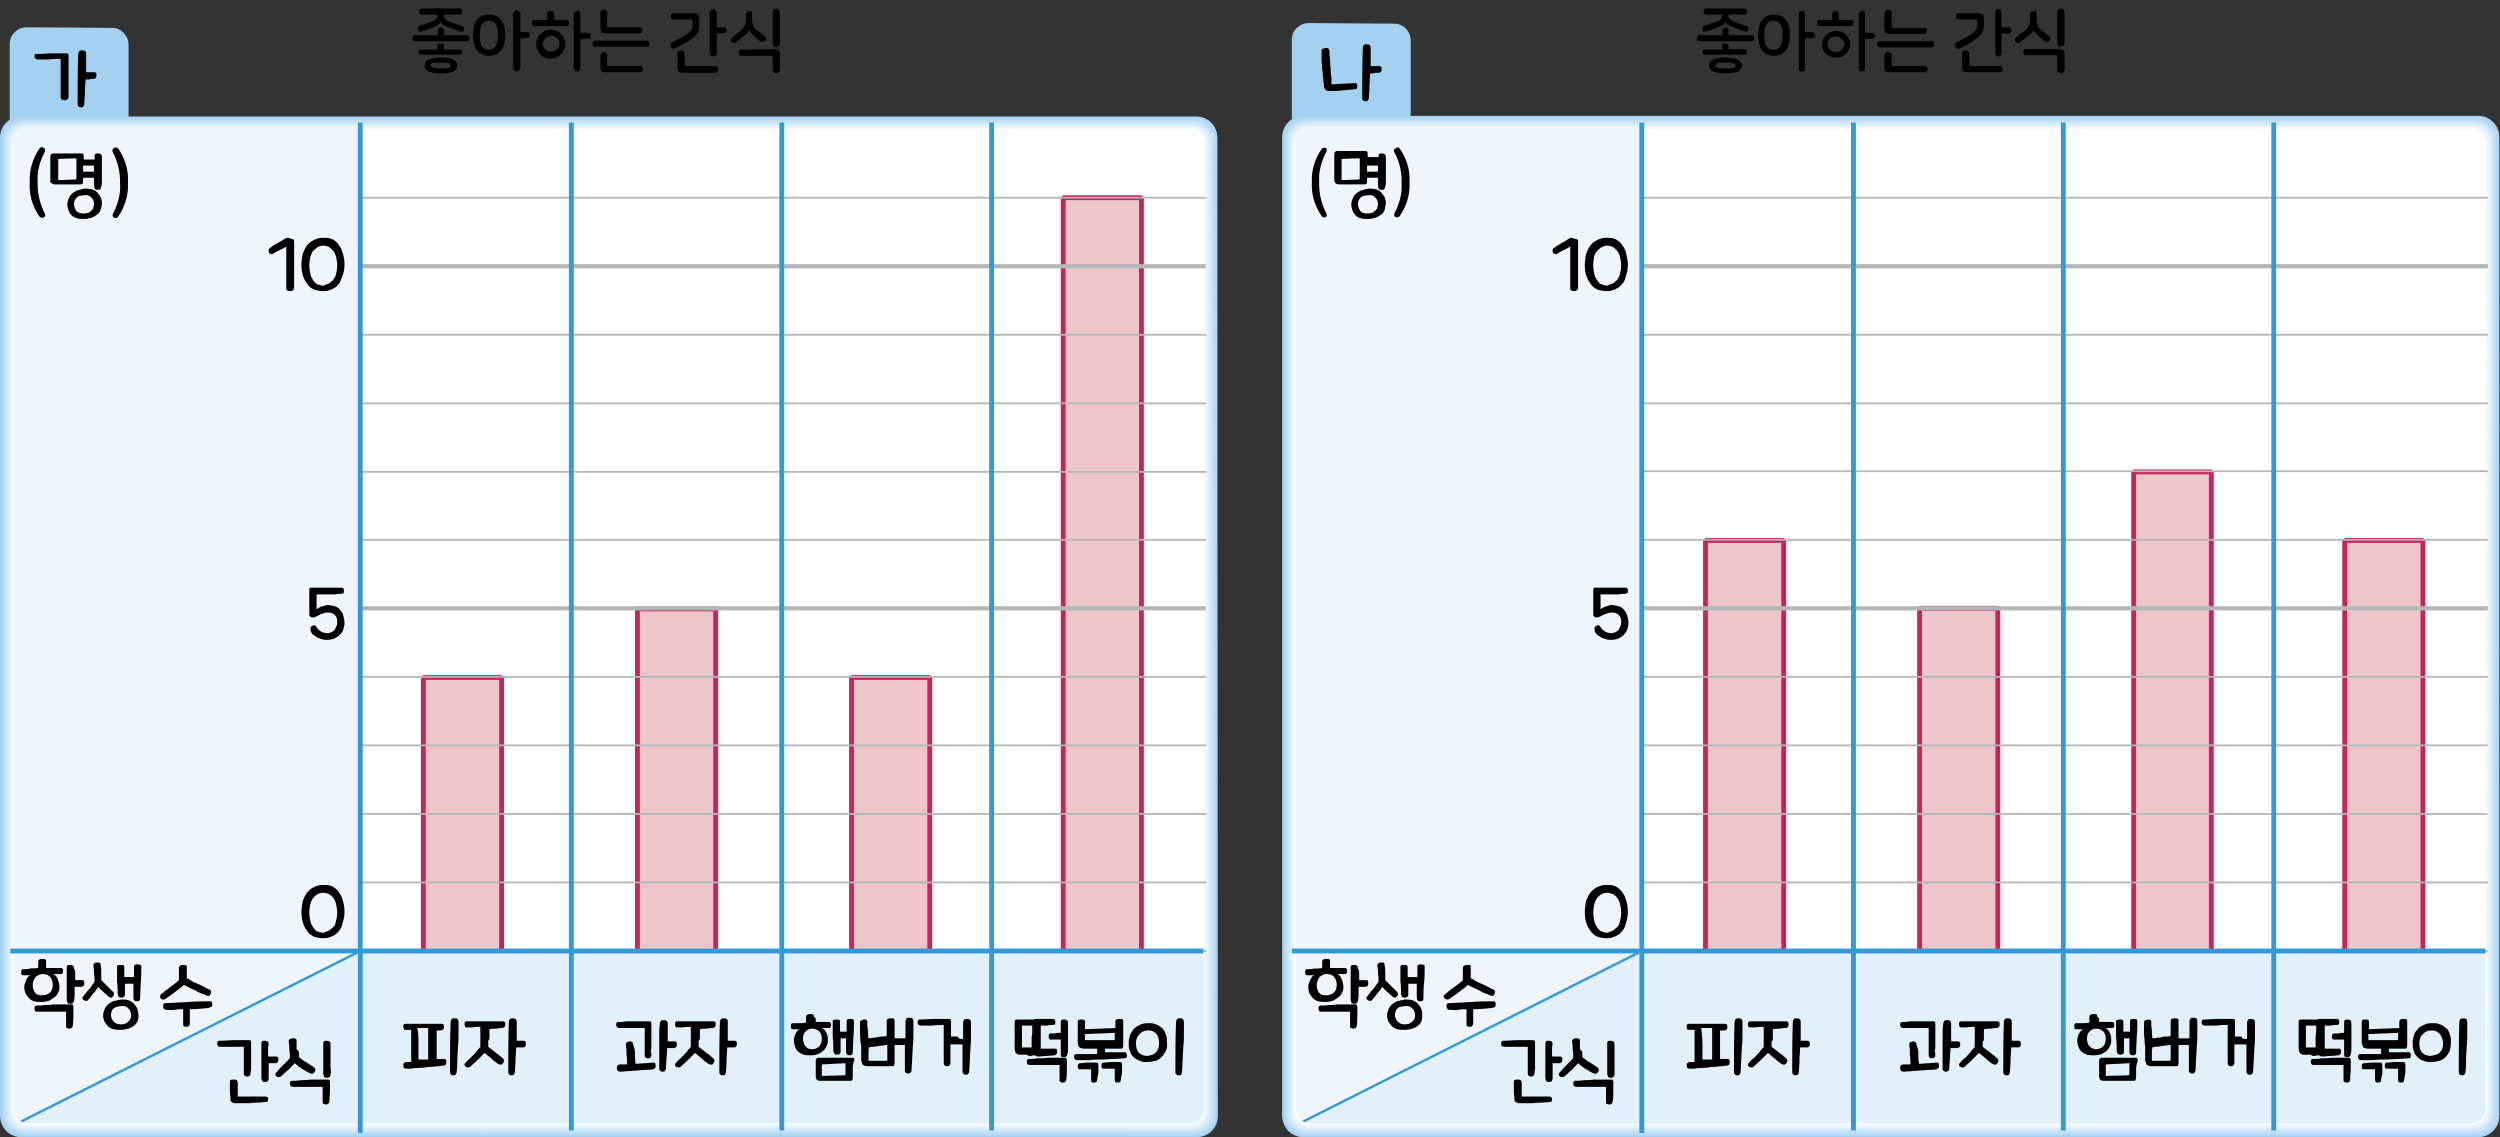 <?xml version="1.0" encoding="utf-8"?>
<!-- Generator: Adobe Illustrator 24.2.3, SVG Export Plug-In . SVG Version: 6.00 Build 0)  -->
<svg version="1.1" id="Layer_1" xmlns="http://www.w3.org/2000/svg" xmlns:xlink="http://www.w3.org/1999/xlink" x="0px" y="0px"
	 width="412.2px" height="187.5px" viewBox="0 0 412.2 187.5" style="enable-background:new 0 0 412.2 187.5;" xml:space="preserve"
	>
<rect x="0" y="0" width="412.2" height="187.5" fill="#333333" stroke="none"/>
<path d="M73.2,5v0.8h3.8c0.3,0,0.4,0.2,0.4,0.5s-0.1,0.5-0.4,0.5h-8.6c-0.3,0-0.4-0.2-0.4-0.5s0.1-0.5,0.4-0.5h3.8V5
	c0-0.3,0.3-0.5,0.6-0.5C72.9,4.5,73.1,4.7,73.2,5C73.2,5,73.2,5,73.2,5z M76.2,1.9c0,0.3-0.1,0.5-0.4,0.5h-2.6v0.2
	c0,0.4,0.2,0.7,1,1l2,0.7c0.2,0.1,0.4,0.3,0.3,0.6c0,0,0,0,0,0c-0.1,0.2-0.3,0.4-0.6,0.3c0,0,0,0,0,0C75.3,5,74.6,4.7,74,4.5
	c-0.9-0.3-1.2-0.6-1.3-0.9l0,0c-0.1,0.3-0.4,0.5-1.3,0.9C70.7,4.8,70,5,69.5,5.2c-0.2,0.1-0.5,0-0.6-0.3c0,0,0,0,0,0
	c-0.1-0.2,0-0.5,0.2-0.6c0,0,0,0,0,0l2-0.7c0.8-0.3,1-0.5,1-1V2.4h-2.6c-0.3,0-0.4-0.2-0.4-0.5s0.1-0.5,0.4-0.5h6.3
	C76,1.4,76.2,1.6,76.2,1.9L76.2,1.9z M73.2,7.6v0.6h2.7c0.2,0,0.3,0.2,0.3,0.4c0,0.2-0.1,0.4-0.3,0.4h-6.6C69.1,9,69,8.8,69,8.6
	c0-0.2,0.1-0.4,0.3-0.4h2.8V7.6c0-0.3,0.3-0.4,0.6-0.4S73.2,7.3,73.2,7.6z M75.4,10.8c0,0.9-1,1.3-2.7,1.3s-2.7-0.4-2.7-1.3
	s1-1.3,2.7-1.3S75.4,9.9,75.4,10.8z M71,10.8c0,0.3,0.5,0.5,1.7,0.5s1.6-0.1,1.6-0.5s-0.5-0.5-1.7-0.5S71,10.4,71,10.8z"/>
<path d="M83.3,5.8c0,2.2-0.9,3.4-2.6,3.4S78,8.1,78,5.8s0.9-3.4,2.6-3.4S83.3,3.6,83.3,5.8z M79.1,5.8c0,1.6,0.4,2.4,1.5,2.4
	s1.5-0.9,1.5-2.4s-0.4-2.4-1.5-2.4S79.1,4.3,79.1,5.8z M85.8,2.3v3H87c0.3,0,0.4,0.2,0.4,0.5S87.3,6.3,87,6.3h-1.2v5
	c-0.1,0.3-0.4,0.5-0.7,0.5c-0.2,0-0.4-0.2-0.5-0.5v-9c0-0.3,0.3-0.6,0.6-0.6C85.5,1.7,85.8,2,85.8,2.3z"/>
<path d="M91.4,2.3v1h2c0.3,0,0.4,0.2,0.4,0.5s-0.1,0.5-0.4,0.5h-5.3c-0.3,0-0.4-0.2-0.4-0.5s0.1-0.5,0.4-0.5h2.1v-1
	c0-0.3,0.3-0.5,0.6-0.5C91.2,1.8,91.4,2,91.4,2.3z M93.2,7.3c0,1.3-1.1,2.4-2.4,2.4s-2.4-1.1-2.4-2.4s1.1-2.4,2.4-2.4
	S93.2,5.9,93.2,7.3z M89.5,7.3C89.5,8,90.2,8.6,91,8.5c0.7-0.1,1.2-0.6,1.3-1.3c-0.1-0.8-0.7-1.3-1.5-1.3C90.1,6,89.5,6.6,89.5,7.3z
	 M95.7,2.3v3.1H97c0.3,0,0.4,0.2,0.4,0.5S97.3,6.4,97,6.4h-1.3v4.9c0,0.3-0.3,0.5-0.6,0.5c-0.3,0-0.4-0.2-0.5-0.5v-9
	c0-0.3,0.3-0.5,0.6-0.5C95.5,1.8,95.7,2,95.7,2.3L95.7,2.3z"/>
<path d="M107.1,7.2c0,0.3-0.1,0.5-0.4,0.5h-8.6c-0.3,0-0.4-0.2-0.4-0.5s0.1-0.5,0.4-0.5h8.6C107,6.8,107.1,7,107.1,7.2z M100.1,9.1
	v1.6c0,0.2,0.1,0.2,0.2,0.2h5.3c0.3,0,0.4,0.2,0.4,0.5s-0.1,0.5-0.4,0.5h-5.8c-0.6,0-0.8-0.2-0.8-0.9V9.1c0-0.3,0.2-0.5,0.5-0.5
	c0,0,0,0,0.1,0C99.8,8.6,100.1,8.8,100.1,9.1C100.1,9.1,100.1,9.1,100.1,9.1L100.1,9.1z M100.1,2.1v2.2c0,0.2,0.1,0.2,0.2,0.2h5.2
	c0.3,0,0.4,0.2,0.4,0.5s-0.1,0.5-0.4,0.5h-5.7c-0.7,0-0.8-0.2-0.8-0.9V2.1c0-0.3,0.2-0.5,0.5-0.5c0,0,0,0,0.1,0
	C99.8,1.6,100.1,1.8,100.1,2.1C100.1,2.1,100.1,2.1,100.1,2.1L100.1,2.1z"/>
<path d="M114.4,2.2c0.6,0,0.9,0.2,0.9,0.9v1c0,1.6-0.6,2.1-4,3.9c-0.3,0.1-0.6,0-0.7-0.3c0,0,0,0,0,0c-0.1-0.2-0.1-0.6,0.2-0.7
	c0,0,0,0,0,0c3.1-1.6,3.4-1.9,3.4-3V3.4c0-0.2-0.1-0.2-0.2-0.2H111c-0.3,0-0.4-0.2-0.4-0.5s0.1-0.5,0.4-0.5L114.4,2.2z M112.9,8.8
	v1.9c0,0.2,0.1,0.2,0.2,0.2h4.9c0.3,0,0.4,0.2,0.4,0.5S118.3,12,118,12h-5.4c-0.7,0-0.9-0.2-0.9-0.9V8.8c0-0.3,0.3-0.5,0.6-0.5
	C112.6,8.3,112.8,8.5,112.9,8.8C112.9,8.8,112.9,8.8,112.9,8.8z M118.2,2v2.5h1.2c0.3,0,0.4,0.2,0.4,0.5c0,0.3-0.1,0.5-0.4,0.5h-1.2
	v3.3c-0.1,0.3-0.4,0.5-0.7,0.5c-0.2,0-0.4-0.2-0.5-0.5V2c0.1-0.3,0.4-0.5,0.7-0.5C117.9,1.6,118.1,1.8,118.2,2z"/>
<path d="M124,2.2v1c0,0.7,0.2,1.3,0.7,1.7c0.5,0.4,1,0.8,1.4,1.1c0.2,0.2,0.3,0.5,0.1,0.7c0,0,0,0,0,0c-0.1,0.2-0.4,0.3-0.6,0.2
	c0,0,0,0-0.1,0c-0.3-0.2-0.8-0.6-1.2-1s-0.8-0.8-0.8-1l0,0c-0.2,0.4-0.5,0.8-0.8,1c-0.5,0.4-0.9,0.8-1.4,1.1
	c-0.2,0.2-0.5,0.1-0.7-0.1c0,0,0,0,0,0c-0.2-0.2-0.1-0.6,0.1-0.7c0.5-0.4,1-0.8,1.5-1.2c0.5-0.4,0.8-1.1,0.8-1.7v-1
	c0-0.3,0.3-0.5,0.6-0.5S124,1.9,124,2.2z M127.7,8.1c0.6,0,0.9,0.2,0.9,0.9v2.6c-0.1,0.3-0.4,0.5-0.7,0.5c-0.2,0-0.4-0.2-0.5-0.5
	V9.4c0-0.2-0.1-0.2-0.2-0.2h-5c-0.3,0-0.4-0.2-0.4-0.5s0.1-0.5,0.4-0.5L127.7,8.1z M128.6,1.9v5.3c0,0.3-0.3,0.6-0.6,0.6
	s-0.6-0.3-0.6-0.6V1.9c0.1-0.3,0.4-0.5,0.7-0.5C128.3,1.5,128.5,1.7,128.6,1.9z"/>
<path style="fill:#A4D1F0;" d="M4.4,4.5c-1.5,0-2.8,1.2-2.8,2.7c0,0,0,0.1,0,0.1v16.7h19.6V7.4c0-1.5-1.2-2.8-2.7-2.8
	c0,0-0.1,0-0.1,0L4.4,4.5z"/>
<g>
	<defs>
		<rect id="SVGID_1_" y="19.1" width="200.8" height="168.4"/>
	</defs>
	<clipPath id="SVGID_2_">
		<use xlink:href="#SVGID_1_"  style="overflow:visible;"/>
	</clipPath>
	<g style="clip-path:url(#SVGID_2_);">
		<path style="fill:#A4D1F0;" d="M200.8,184c0,2-1.6,3.5-3.5,3.5c0,0,0,0,0,0H3.5c-2,0-3.5-1.6-3.5-3.6c0,0,0,0,0,0V22.7
			c0-2,1.6-3.5,3.5-3.5h193.7c2,0,3.5,1.6,3.5,3.5L200.8,184z"/>
		<path style="fill:#AED5F2;" d="M3.7,187.3c-1.9,0-3.4-1.5-3.4-3.4c0,0,0,0,0,0V22.8c0-0.1,0-0.2,0-0.3c0.1-1.8,1.6-3.2,3.4-3.2
			h193.8c1.8,0.1,3.2,1.6,3.2,3.4l-0.1,161.1c0,0.1,0,0.2,0,0.3c-0.1,1.8-1.6,3.2-3.4,3.2L3.7,187.3z"/>
		<path style="fill:#B7DAF3;" d="M3.8,187.1c-1.8,0-3.3-1.5-3.3-3.3V22.7c0.1-1.8,1.6-3.1,3.3-3.1h193.6c1.7,0.1,3.1,1.6,3.1,3.3
			l-0.1,160.9c0,0.1,0,0.2,0,0.3c-0.1,1.7-1.6,3.1-3.3,3.1L3.8,187.1z"/>
		<path style="fill:#C0DEF5;" d="M3.9,186.9c-1.8,0-3.2-1.4-3.2-3.2V22.8c0.1-1.7,1.5-3,3.2-3h193.3c1.7,0.1,3,1.5,3,3.2l0,160.7
			c0,0.1,0,0.2,0,0.2c-0.1,1.7-1.5,3-3.2,3L3.9,186.9z"/>
		<path style="fill:#C8E2F6;" d="M4,186.7c-1.7,0-3.1-1.4-3.1-3.1V23.1c0-0.1,0-0.2,0-0.2C1,21.2,2.3,20,4,20h193
			c1.7,0.1,3,1.4,3,3.1v160.4c0,0.1,0,0.2,0,0.2c-0.1,1.6-1.5,2.9-3.1,2.9L4,186.7z"/>
		<path style="fill:#D1E7F8;" d="M4.1,186.5c-1.7,0-3-1.3-3-3V23.3c0-0.1,0-0.1,0-0.2c0.1-1.6,1.4-2.9,3-2.9h192.8
			c1.6,0.1,2.9,1.4,2.9,3l-0.1,160.2v0.2c-0.1,1.6-1.4,2.9-3,2.9L4.1,186.5z"/>
		<path style="fill:#D9EBF9;" d="M4.2,186.3c-1.6,0-2.9-1.3-2.9-2.9v-160c0-0.1,0-0.1,0-0.2c0.1-1.6,1.3-2.8,2.9-2.8h192.6
			c1.5,0.1,2.8,1.3,2.8,2.9l-0.1,160v0.2c-0.1,1.6-1.3,2.8-2.9,2.8L4.2,186.3z"/>
		<path style="fill:#E1EFFA;" d="M4.3,186.1c-1.5,0-2.8-1.2-2.8-2.8c0,0,0,0,0,0V23.5c0-0.1,0-0.1,0-0.2c0-1.5,1.3-2.7,2.8-2.7
			h192.4c1.5,0.1,2.7,1.3,2.7,2.8l-0.1,159.8v0.2c-0.1,1.5-1.3,2.7-2.8,2.7L4.3,186.1z"/>
		<path style="fill:#E9F4FC;" d="M4.4,185.9c-1.5,0-2.7-1.2-2.7-2.7l0,0V23.6c0-0.1,0-0.1,0-0.2c0-1.5,1.2-2.6,2.7-2.6h192.2
			c1.5,0,2.6,1.2,2.6,2.7v159.5v0.2c0,1.5-1.2,2.6-2.7,2.6L4.4,185.9z"/>
		<path style="fill:#F1F8FD;" d="M4.5,185.7c-1.4,0-2.6-1.1-2.6-2.6c0,0,0,0,0,0V23.6c0-1.4,1.2-2.5,2.6-2.5h191.9
			c1.4,0,2.5,1.2,2.5,2.6l-0.1,159.3v0.2c0,1.4-1.2,2.5-2.6,2.5L4.5,185.7z"/>
		<path style="fill:#F8FCFE;" d="M4.6,185.5c-1.4,0-2.5-1.1-2.5-2.5c0,0,0,0,0,0V23.7c0-1.4,1.1-2.5,2.5-2.5c0,0,0,0,0,0h191.7
			c1.3,0,2.4,1.1,2.4,2.5l-0.1,159.1v0.2c0,1.4-1.1,2.5-2.5,2.4L4.6,185.5z"/>
		<path style="fill:#FFFFFF;" d="M198.4,182.9c0,1.3-1,2.4-2.3,2.4c0,0,0,0,0,0H4.7c-1.3,0-2.4-1-2.4-2.3c0,0,0,0,0,0v-159
			c0-1.3,1-2.4,2.3-2.4c0,0,0,0,0,0h191.4c1.3,0,2.4,1.1,2.4,2.4c0,0,0,0,0,0L198.4,182.9z"/>
		<path style="fill:#E2F0FA;" d="M59.4,156.8v28.4h136.7c1.3,0,2.4-1,2.4-2.3c0,0,0,0,0,0v-26.1H59.4z"/>
		<path style="fill:#E2F0FA;" d="M3.5,184.9c0.4,0.2,0.8,0.3,1.2,0.3h54.7v-28.4L3.5,184.9z"/>
		<path style="fill:#EEF6FC;" d="M59.4,21.1H4.7c-1.3,0-2.4,1.1-2.4,2.4v133.3h57L59.4,21.1z"/>
		<path style="fill:#EEF6FC;" d="M2.3,156.8v26.1c0,0.8,0.5,1.6,1.2,2l55.8-28.1L2.3,156.8z"/>
		<path style="fill:#FFFFFF;" d="M198.4,156.8l0.1-133c0-1.3-1.1-2.4-2.4-2.4l0,0H59.4v135.4H198.4z"/>
	</g>
</g>
<path d="M7.4,25c-0.8,1.5-1.3,3.2-1.2,4.9v0.4c0,1.7,0.4,3.4,1.2,4.9c0.1,0.2,0.1,0.5-0.1,0.6c0,0,0,0,0,0C7,36,6.7,35.9,6.5,35.7
	c0,0,0,0,0,0c-1.1-1.6-1.7-3.5-1.6-5.4V30c-0.1-1.9,0.5-3.9,1.6-5.5c0.1-0.2,0.4-0.3,0.6-0.2c0,0,0,0,0,0C7.4,24.4,7.5,24.7,7.4,25
	C7.4,24.9,7.4,24.9,7.4,25z"/>
<path d="M19.5,24.5c1.1,1.6,1.7,3.5,1.6,5.4v0.3c0.1,1.9-0.5,3.9-1.6,5.5c-0.1,0.2-0.4,0.3-0.7,0.2c0,0,0,0,0,0
	c-0.2-0.1-0.3-0.4-0.2-0.6c0,0,0,0,0,0c0.8-1.5,1.3-3.2,1.2-4.9v-0.4c0-1.7-0.4-3.4-1.2-4.9c-0.1-0.2-0.1-0.5,0.1-0.6c0,0,0,0,0,0
	C19,24.2,19.3,24.3,19.5,24.5C19.5,24.5,19.5,24.5,19.5,24.5z"/>
<g>
	<defs>
		<rect id="SVGID_3_" y="19.1" width="200.8" height="168.4"/>
	</defs>
	<clipPath id="SVGID_4_">
		<use xlink:href="#SVGID_3_"  style="overflow:visible;"/>
	</clipPath>
	<g style="clip-path:url(#SVGID_4_);">
		<polyline style="fill:#EDC6C9;" points="69.8,156.8 69.8,111.7 82.7,111.7 82.7,156.8 		"/>
		<polyline style="fill:none;stroke:#C8245B;stroke-width:0.8;stroke-linejoin:bevel;" points="69.8,156.8 69.8,111.7 82.7,111.7 
			82.7,156.8 		"/>
		<polyline style="fill:#EDC6C9;" points="105.1,156.8 105.1,100.4 118,100.4 118,156.8 		"/>
		<polyline style="fill:none;stroke:#C8245B;stroke-width:0.8;stroke-linejoin:bevel;" points="105.1,156.8 105.1,100.4 118,100.4 
			118,156.8 		"/>
		<polyline style="fill:#EDC6C9;" points="140.4,156.8 140.4,111.7 153.3,111.7 153.3,156.8 		"/>
		<polyline style="fill:none;stroke:#C8245B;stroke-width:0.8;stroke-linejoin:bevel;" points="140.4,156.8 140.4,111.7 
			153.3,111.7 153.3,156.8 		"/>
		<polyline style="fill:#EDC6C9;" points="175.3,156.8 175.3,32.6 188.2,32.6 188.2,156.8 		"/>
		<polyline style="fill:none;stroke:#C8245B;stroke-width:0.8;stroke-linejoin:bevel;" points="175.3,156.8 175.3,32.6 188.2,32.6 
			188.2,156.8 		"/>
		<line style="fill:none;stroke:#B5B6B6;stroke-width:0.7;" x1="59.4" y1="43.9" x2="198.8" y2="43.9"/>
		<path style="fill:none;stroke:#B5B6B6;stroke-width:0.3;" d="M59.4,111.6h139.5 M59.4,89h139.5 M59.4,77.8h139.5 M59.4,122.9
			h139.5 M59.4,66.5h139.5 M59.4,32.6h139.5 M59.4,55.2h139.5"/>
		<line style="fill:none;stroke:#B5B6B6;stroke-width:0.7;" x1="59.4" y1="100.3" x2="198.8" y2="100.3"/>
		<path style="fill:none;stroke:#B5B6B6;stroke-width:0.3;" d="M59.4,156.8h139.5 M59.4,145.5h139.5 M59.4,134.2h139.5"/>
		<path style="fill:none;stroke:#329AD7;stroke-width:0.8;" d="M59.4,20.2v166.6 M198.4,156.8H1.7"/>
		<line style="fill:none;stroke:#329AD7;stroke-width:0.4;" x1="59.4" y1="156.8" x2="3.5" y2="184.9"/>
		<path style="fill:none;stroke:#329AD7;stroke-width:0.8;" d="M163.5,20.2v166.2 M128.9,20.2v166.2 M94.2,20.2v166.2"/>
	</g>
</g>
<g>
	<path d="M10.5,16.5c-0.3,0-0.5-0.2-0.5-0.5c0-0.1,0-0.3,0-0.6s0-0.7,0-1.1s0-0.9,0-1.4s0-0.9,0-1.4c0-0.4,0-0.8,0-1.1s0-0.6,0-0.7
		c-0.6,0-1.2,0-1.9,0.1c-0.7,0-1.3,0-1.9,0c-0.3,0-0.5-0.2-0.5-0.5c0-0.2,0-0.3,0.1-0.4C6,8.9,6.1,8.9,6.2,8.9
		c0.8,0,1.6-0.1,2.4-0.1s1.6,0,2.3,0c0.2,0,0.3,0,0.3,0.1c0.1,0.1,0.1,0.2,0.1,0.3c0,0.2,0,0.4,0,0.8c0,0.4,0,0.8,0,1.2
		c0,0.5,0,0.9,0,1.4c0,0.5,0,1,0,1.4c0,0.5,0,0.9,0,1.2s0,0.6,0,0.8c0,0.2-0.1,0.3-0.2,0.4C10.8,16.5,10.7,16.6,10.5,16.5z
		 M14.5,13.1c-0.1,0-0.3,0-0.4,0c0,0.7-0.1,1.4-0.1,2.1c0,0.7-0.1,1.3-0.1,1.9c0,0.2-0.1,0.4-0.2,0.5c-0.1,0.1-0.3,0.1-0.4,0.1
		c-0.2,0-0.3-0.1-0.4-0.2c-0.1-0.1-0.1-0.3-0.1-0.6c0-2.7,0-5.3,0.1-8c0-0.2,0.1-0.4,0.2-0.5c0.1-0.1,0.3-0.1,0.5-0.1
		c0.4,0,0.6,0.2,0.6,0.6c0,0.5,0,1,0,1.5s0,1,0,1.5c0.1,0,0.2,0,0.4,0c0.1,0,0.2,0,0.3,0s0.2,0,0.3,0s0.1,0,0.2,0
		c0.2,0,0.3,0,0.4,0.1c0.1,0.1,0.1,0.2,0.1,0.4s0,0.3-0.1,0.4c-0.1,0.1-0.2,0.2-0.3,0.2c-0.1,0-0.1,0-0.2,0c-0.1,0-0.2,0-0.3,0
		C14.8,13.1,14.7,13.1,14.5,13.1z"/>
</g>
<g>
	<path d="M15.6,25.9c0-0.2,0-0.4,0.1-0.5c0.1-0.1,0.3-0.1,0.5-0.1c0.4,0,0.6,0.2,0.6,0.6c0,0.4,0,0.8,0,1.3c0,0.5,0,0.9,0,1.4
		c0,0.4,0,0.8,0,1.2c0,0.4,0,0.7-0.1,0.9c0,0.2-0.1,0.4-0.2,0.5c-0.1,0.1-0.2,0.1-0.4,0.1c-0.2,0-0.3,0-0.4-0.1
		c-0.1-0.1-0.1-0.2-0.2-0.5c0-0.1,0-0.3,0-0.6s0-0.5,0-0.8c-0.3,0-0.6,0-0.9,0c-0.3,0-0.6,0-0.9,0c0,0.1,0,0.2,0,0.3
		c0,0.1,0,0.2,0,0.3c0,0.2,0,0.3-0.1,0.4c-0.1,0.1-0.2,0.1-0.3,0.1c-0.1,0-0.3,0-0.5,0s-0.5,0-0.8,0c-0.3,0-0.6,0-0.9,0
		c-0.3,0-0.6,0-0.9,0c-0.3,0-0.5,0-0.7,0c-0.2,0-0.4,0-0.5,0c-0.2,0-0.4-0.1-0.5-0.2S8.3,30.2,8.3,30c0-0.3,0-0.6,0-1
		c0-0.4,0-0.7,0-1.1c0-0.4,0-0.8,0-1.1s0-0.7,0-1c0-0.3,0.2-0.5,0.5-0.5c0.1,0,0.3,0,0.6,0c0.2,0,0.5,0,0.8,0s0.6,0,0.9,0
		c0.3,0,0.6,0,0.9,0c0.3,0,0.6,0,0.8,0s0.5,0,0.6,0c0.3,0,0.4,0.1,0.4,0.4c0,0.1,0,0.2,0,0.3s0,0.2,0,0.3c0.1,0,0.3,0,0.4,0
		s0.3,0,0.5,0s0.3,0,0.5,0s0.3,0,0.4,0V25.9z M12.4,29.6c0.1,0,0.2-0.1,0.2-0.2c0-0.2,0-0.4,0-0.7c0-0.3,0-0.6,0-0.9
		c0-0.3,0-0.6,0-0.9c0-0.3,0-0.6,0-0.8l-3,0.1c0,0.2,0,0.5,0,0.8s0,0.6,0,0.9s0,0.6,0,0.9c0,0.3,0,0.6,0,0.9L12.4,29.6z M16.6,34.6
		c-0.1,0.3-0.3,0.6-0.6,0.8s-0.6,0.4-0.9,0.5c-0.4,0.1-0.8,0.2-1.2,0.2c-0.5,0-0.9,0-1.2-0.1s-0.7-0.3-0.9-0.5
		c-0.2-0.2-0.4-0.5-0.5-0.8c-0.1-0.3-0.2-0.6-0.2-1c0-0.3,0.1-0.6,0.2-0.9c0.1-0.3,0.3-0.6,0.5-0.8c0.2-0.2,0.5-0.4,0.9-0.6
		c0.3-0.1,0.8-0.2,1.2-0.3c0.4,0,0.8,0,1.2,0.1c0.4,0.1,0.7,0.3,0.9,0.5c0.2,0.2,0.4,0.5,0.6,0.8c0.1,0.3,0.2,0.6,0.2,1
		C16.8,33.9,16.7,34.3,16.6,34.6z M15.1,34.7c0.1-0.1,0.3-0.3,0.3-0.5s0.1-0.4,0.1-0.6c0-0.5-0.2-0.8-0.5-1.1
		c-0.3-0.3-0.7-0.4-1.2-0.3c-0.3,0-0.5,0.1-0.7,0.1c-0.2,0.1-0.4,0.2-0.5,0.3c-0.1,0.1-0.2,0.3-0.3,0.5c-0.1,0.2-0.1,0.4-0.1,0.6
		c0,0.4,0.2,0.8,0.4,1.1c0.3,0.3,0.7,0.4,1.2,0.4c0.3,0,0.5-0.1,0.7-0.1S15,34.8,15.1,34.7z M13.7,28.3c0.1,0,0.3,0,0.4,0
		s0.3,0,0.5,0c0.2,0,0.3,0,0.5,0c0.2,0,0.3,0,0.4,0c0-0.2,0-0.3,0-0.5c0-0.2,0-0.4,0-0.5c-0.1,0-0.3,0-0.4,0c-0.2,0-0.3,0-0.5,0
		c-0.2,0-0.3,0-0.5,0c-0.2,0-0.3,0-0.4,0V28.3z"/>
</g>
<g>
	<path d="M48.1,39.4c0.3,0,0.4,0.2,0.4,0.4c0,0.5,0,1,0,1.6c0,0.6,0,1.2,0,1.9c0,0.7,0,1.3,0,1.9c0,0.6,0,1.2,0,1.7
		c0,0.2,0,0.3,0,0.5c0,0.1,0,0.2-0.1,0.3c0,0.1-0.1,0.2-0.2,0.2c-0.1,0.1-0.2,0.1-0.4,0.1c-0.2,0-0.3,0-0.4-0.1s-0.1-0.1-0.2-0.2
		c0-0.1,0-0.2,0-0.4c0-0.1,0-0.3,0-0.5c0-0.4,0-0.9,0-1.5c0-0.5,0-1.1,0-1.6c0-0.6,0-1.1,0-1.6c0-0.5,0-1,0-1.5
		c-0.1,0.1-0.2,0.2-0.4,0.3s-0.4,0.2-0.6,0.3s-0.4,0.2-0.6,0.3c-0.2,0.1-0.4,0.2-0.5,0.3c-0.1,0.1-0.3,0.1-0.4,0.1
		c-0.1,0-0.2-0.1-0.3-0.2c-0.1-0.1-0.1-0.2-0.1-0.4s0-0.3,0.1-0.3c0.1-0.1,0.3-0.2,0.5-0.4s0.5-0.3,0.7-0.4c0.2-0.2,0.5-0.3,0.7-0.4
		c0.2-0.1,0.4-0.3,0.6-0.4c0.2-0.1,0.3-0.2,0.5-0.2C47.7,39.3,47.9,39.3,48.1,39.4z"/>
	<path d="M55.8,46.9c-0.3,0.4-0.7,0.6-1.1,0.8c-0.4,0.2-0.9,0.3-1.4,0.3c-0.5,0-0.9-0.1-1.4-0.2c-0.4-0.2-0.8-0.4-1.1-0.8
		c-0.3-0.4-0.6-0.8-0.8-1.4s-0.3-1.2-0.3-1.9c0-0.6,0.1-1.2,0.2-1.8c0.2-0.5,0.4-1,0.7-1.4c0.3-0.4,0.7-0.7,1.1-0.9
		c0.4-0.2,0.9-0.4,1.5-0.4c0.5,0,1,0,1.5,0.2s0.8,0.5,1.1,0.9c0.3,0.4,0.6,0.9,0.7,1.4c0.2,0.6,0.3,1.2,0.3,1.9
		c0,0.7-0.1,1.3-0.3,1.8S56.1,46.6,55.8,46.9z M54.1,46.8c0.3-0.1,0.5-0.4,0.8-0.6c0.2-0.3,0.4-0.6,0.5-1s0.2-0.9,0.2-1.4
		c0-0.6-0.1-1-0.2-1.5c-0.1-0.4-0.3-0.8-0.5-1s-0.5-0.5-0.7-0.6c-0.3-0.1-0.6-0.2-0.9-0.2c-0.7,0-1.2,0.4-1.7,0.9
		c-0.4,0.6-0.6,1.4-0.6,2.4c0,0.6,0.1,1,0.2,1.5c0.1,0.4,0.3,0.7,0.5,1c0.2,0.3,0.4,0.5,0.7,0.6s0.6,0.2,0.9,0.2
		C53.5,47,53.8,46.9,54.1,46.8z"/>
</g>
<g>
	<path d="M52.2,100.5c0.1-0.1,0.2-0.2,0.4-0.3c0.2-0.1,0.3-0.2,0.5-0.2c0.2-0.1,0.4-0.1,0.6-0.2s0.4-0.1,0.6,0c0.4,0,0.7,0.1,1,0.2
		c0.3,0.1,0.6,0.3,0.8,0.6c0.2,0.2,0.4,0.5,0.5,0.9s0.2,0.7,0.2,1.2c0,0.4-0.1,0.8-0.2,1.1s-0.3,0.6-0.6,0.9
		c-0.2,0.2-0.5,0.4-0.9,0.6c-0.3,0.1-0.7,0.2-1.1,0.2c-0.3,0-0.6,0-0.9-0.1s-0.6-0.2-0.8-0.3c-0.2-0.1-0.4-0.3-0.6-0.4
		s-0.3-0.3-0.4-0.5c-0.1-0.2-0.1-0.4-0.1-0.6c0-0.2,0.1-0.3,0.3-0.4c0.1-0.1,0.3-0.1,0.4-0.1c0.1,0,0.2,0.1,0.3,0.3
		c0.1,0.1,0.1,0.2,0.3,0.4c0.1,0.1,0.3,0.2,0.4,0.3c0.2,0.1,0.3,0.2,0.5,0.2c0.2,0.1,0.4,0.1,0.6,0.1c0.3,0,0.5-0.1,0.7-0.2
		c0.2-0.1,0.4-0.2,0.5-0.4c0.1-0.2,0.2-0.4,0.3-0.6c0.1-0.2,0.1-0.5,0.1-0.7c0-0.5-0.1-0.8-0.4-1.1s-0.6-0.4-1.1-0.4
		c-0.3,0-0.5,0-0.7,0.1c-0.2,0.1-0.4,0.1-0.6,0.2c-0.2,0.1-0.3,0.2-0.4,0.2c-0.1,0.1-0.2,0.1-0.2,0.1c-0.1,0.1-0.3,0.1-0.4,0.2
		c-0.1,0-0.3,0-0.4,0c-0.1,0-0.2-0.1-0.3-0.2c-0.1-0.1-0.1-0.2-0.1-0.3c0-0.2,0-0.4,0-0.7c0-0.3,0-0.7,0-1.1c0-0.4,0-0.8,0-1.2
		c0-0.4,0-0.8,0-1.1c0-0.2,0.1-0.3,0.3-0.3c0.5,0,0.9,0,1.3,0c0.4,0,0.8,0,1.1,0c0.4,0,0.8,0,1.2,0c0.4,0,0.9,0,1.4,0
		c0.1,0,0.2,0,0.3,0.1c0.1,0.1,0.1,0.2,0.1,0.4c0,0.2,0,0.4-0.1,0.4c-0.1,0.1-0.2,0.1-0.3,0.1c-0.3,0-0.6,0-1,0.1
		c-0.4,0-0.7,0-1.1,0c-0.4,0-0.7,0-1.1,0c-0.4,0-0.7,0-0.9,0L52.2,100.5z"/>
</g>
<g>
	<path d="M55.8,153.6c-0.3,0.4-0.7,0.6-1.1,0.8s-0.9,0.3-1.4,0.3c-0.5,0-0.9-0.1-1.4-0.2c-0.4-0.2-0.8-0.4-1.1-0.8
		c-0.3-0.4-0.6-0.8-0.8-1.4s-0.3-1.2-0.3-1.9c0-0.6,0.1-1.2,0.2-1.8c0.2-0.5,0.4-1,0.7-1.4c0.3-0.4,0.7-0.7,1.1-0.9
		c0.4-0.2,0.9-0.4,1.5-0.4c0.5,0,1,0,1.5,0.2c0.4,0.2,0.8,0.5,1.1,0.9c0.3,0.4,0.6,0.9,0.7,1.4c0.2,0.6,0.3,1.2,0.3,1.9
		c0,0.7-0.1,1.3-0.3,1.8C56.4,152.8,56.1,153.3,55.8,153.6z M54.1,153.5c0.3-0.1,0.5-0.4,0.8-0.6s0.4-0.6,0.5-1
		c0.1-0.4,0.2-0.9,0.2-1.4c0-0.6-0.1-1-0.2-1.5c-0.1-0.4-0.3-0.8-0.5-1c-0.2-0.3-0.5-0.5-0.7-0.6c-0.3-0.1-0.6-0.2-0.9-0.2
		c-0.7,0-1.2,0.3-1.7,0.9c-0.4,0.6-0.6,1.4-0.6,2.4c0,0.6,0.1,1,0.2,1.5c0.1,0.4,0.3,0.7,0.5,1c0.2,0.3,0.4,0.5,0.7,0.6
		s0.6,0.2,0.9,0.2C53.5,153.7,53.8,153.6,54.1,153.5z"/>
</g>
<g>
	<path d="M7.6,159.1c0,0.1,0,0.3,0,0.5c0.5,0,0.9,0,1.3,0c0.4,0,0.7,0,1,0c0.2,0,0.3,0,0.4,0.1s0.1,0.2,0.1,0.4c0,0.2,0,0.3-0.1,0.4
		c-0.1,0.1-0.2,0.1-0.4,0.1c0,0-0.1,0-0.2,0c-0.1,0-0.2,0-0.3,0c-0.1,0-0.2,0-0.3,0s-0.2,0-0.3,0c0.2,0.1,0.3,0.2,0.4,0.3
		s0.2,0.3,0.3,0.5s0.1,0.4,0.2,0.6c0,0.2,0.1,0.4,0.1,0.6c0,0.4,0,0.7-0.2,1c-0.1,0.3-0.3,0.6-0.6,0.8c-0.2,0.2-0.6,0.4-0.9,0.6
		c-0.4,0.1-0.8,0.2-1.2,0.2c-0.5,0-0.9,0-1.2-0.1c-0.4-0.1-0.7-0.3-0.9-0.5s-0.4-0.5-0.6-0.8c-0.1-0.3-0.2-0.7-0.2-1
		c0-0.2,0-0.4,0.1-0.6s0.1-0.4,0.2-0.6s0.2-0.3,0.3-0.5c0.1-0.1,0.2-0.2,0.4-0.3c-0.1,0-0.2,0-0.3,0c-0.1,0-0.2,0-0.3,0
		s-0.2,0-0.3,0s-0.2,0-0.2,0c-0.1,0-0.3,0-0.3-0.1c-0.1-0.1-0.1-0.2-0.1-0.4c0-0.2,0-0.3,0.1-0.4s0.2-0.1,0.3-0.1c0.3,0,0.6,0,1-0.1
		s0.9,0,1.4-0.1c0-0.2,0-0.3,0-0.5c0-0.1,0-0.3,0-0.4c0-0.2,0-0.3,0.1-0.4c0.1-0.1,0.2-0.2,0.5-0.2c0.3,0,0.5,0,0.6,0.1
		c0.1,0.1,0.1,0.2,0.1,0.4C7.6,158.8,7.6,158.9,7.6,159.1z M7,164.1c0.5,0,1-0.2,1.3-0.5c0.3-0.3,0.4-0.8,0.4-1.3
		c0-0.5-0.2-1-0.5-1.3c-0.3-0.3-0.7-0.4-1.2-0.4c-0.3,0-0.5,0.1-0.7,0.2c-0.2,0.1-0.4,0.2-0.5,0.4c-0.1,0.2-0.2,0.3-0.3,0.6
		c-0.1,0.2-0.1,0.4-0.1,0.7c0,0.5,0.2,1,0.5,1.3S6.6,164.1,7,164.1z M12,169.1c0,0.2-0.1,0.3-0.2,0.4c-0.1,0.1-0.3,0.1-0.4,0.1
		c-0.2,0-0.3-0.1-0.4-0.1c-0.1-0.1-0.1-0.2-0.1-0.4c0-0.1,0-0.3,0-0.5c0-0.2,0-0.4,0-0.6s0-0.4,0-0.6c0-0.2,0-0.4,0-0.6
		c-0.3,0-0.7,0-1.1,0c-0.4,0-0.9,0-1.3,0s-0.9,0-1.3,0c-0.4,0-0.8,0-1.1,0c-0.2,0-0.3,0-0.3-0.1c-0.1-0.1-0.1-0.2-0.1-0.4
		c0-0.2,0-0.3,0.1-0.4c0.1-0.1,0.2-0.1,0.3-0.1c0.4,0,0.8,0,1.3-0.1c0.5,0,1,0,1.5-0.1c0.5,0,1,0,1.5,0c0.5,0,0.9,0,1.3,0
		c0.2,0,0.3,0,0.3,0.1c0.1,0.1,0.1,0.2,0.1,0.3c0,0.5,0,1,0,1.5C12.1,168.1,12.1,168.6,12,169.1z M12.4,160.6c0,0.3,0,0.7,0,1
		c0.2,0,0.4,0,0.6,0c0.2,0,0.3,0,0.4,0c0.2,0,0.3,0,0.4,0.1c0.1,0.1,0.1,0.2,0.1,0.4s0,0.3-0.1,0.4c-0.1,0.1-0.2,0.2-0.3,0.2
		c-0.1,0-0.3,0-0.5,0c-0.2,0-0.4,0-0.7,0c0,0.5,0,0.9,0,1.3c0,0.4,0,0.7-0.1,0.9c0,0.2-0.1,0.4-0.2,0.5c-0.1,0.1-0.2,0.1-0.4,0.1
		c-0.2,0-0.3,0-0.4-0.1c-0.1-0.1-0.1-0.2-0.2-0.5c0-0.2,0-0.5,0-0.9c0-0.4,0-0.8,0-1.3c0-0.5,0-1,0-1.5c0-0.5,0-1,0-1.5
		c0-0.2,0-0.4,0.1-0.5c0.1-0.1,0.3-0.1,0.5-0.1c0.4,0,0.6,0.2,0.6,0.6C12.4,159.9,12.4,160.2,12.4,160.6z"/>
	<path d="M16.7,160.4c0,0.4,0,0.8,0,1.2c0.3,0.3,0.7,0.7,1,1c0.3,0.3,0.6,0.6,0.9,0.9c0.1,0.1,0.2,0.2,0.2,0.3c0,0.1,0,0.2-0.1,0.4
		c-0.1,0.1-0.2,0.2-0.3,0.3c-0.1,0-0.2,0-0.4-0.1c-0.3-0.3-0.6-0.5-0.9-0.8s-0.6-0.5-0.9-0.9c-0.3,0.5-0.6,0.9-0.9,1.2
		c-0.3,0.4-0.5,0.7-0.8,1c-0.1,0.1-0.2,0.2-0.4,0.1c-0.2,0-0.3-0.1-0.4-0.2c-0.1-0.1-0.1-0.2-0.1-0.3c0-0.1,0.1-0.2,0.2-0.3
		c0.1-0.1,0.2-0.3,0.4-0.5c0.1-0.2,0.3-0.4,0.5-0.6c0.2-0.2,0.3-0.4,0.5-0.7c0.2-0.2,0.3-0.4,0.4-0.6c0-0.4,0-0.8-0.1-1.3
		c0-0.4,0-0.8-0.1-1.2c0-0.2,0-0.3,0.1-0.4c0.1-0.1,0.2-0.2,0.5-0.2c0.3,0,0.5,0,0.5,0.1c0.1,0.1,0.1,0.2,0.1,0.4
		C16.7,159.6,16.7,160,16.7,160.4z M22.7,168.3c-0.1,0.3-0.3,0.6-0.6,0.8c-0.2,0.2-0.6,0.4-0.9,0.5c-0.4,0.1-0.8,0.2-1.2,0.2
		c-0.5,0-0.9,0-1.3-0.1c-0.4-0.1-0.7-0.3-0.9-0.5c-0.2-0.2-0.4-0.5-0.6-0.8c-0.1-0.3-0.2-0.6-0.2-1c0-0.3,0.1-0.6,0.2-0.9
		c0.1-0.3,0.3-0.6,0.5-0.8c0.2-0.2,0.5-0.4,0.9-0.6c0.4-0.1,0.8-0.2,1.3-0.3c0.5,0,0.9,0,1.2,0.1c0.4,0.1,0.7,0.3,0.9,0.5
		s0.4,0.5,0.6,0.8c0.1,0.3,0.2,0.6,0.2,1C22.9,167.7,22.8,168,22.7,168.3z M21.2,168.4c0.3-0.3,0.5-0.7,0.4-1.1
		c0-0.5-0.2-0.8-0.5-1.1s-0.7-0.4-1.2-0.3c-0.3,0-0.5,0.1-0.7,0.1c-0.2,0.1-0.4,0.2-0.5,0.3c-0.1,0.1-0.3,0.3-0.3,0.5
		c-0.1,0.2-0.1,0.4-0.1,0.6c0,0.4,0.2,0.8,0.5,1.1s0.7,0.4,1.2,0.4C20.5,168.9,20.9,168.7,21.2,168.4z M21.4,161.1
		c0.3,0,0.5,0,0.7,0c0-0.3,0-0.6,0-0.9s0-0.6,0-0.8c0-0.2,0.1-0.3,0.1-0.3s0.2-0.1,0.5-0.1c0.2,0,0.4,0.1,0.5,0.1
		c0.1,0.1,0.1,0.2,0.1,0.3c0,0.9,0,1.8-0.1,2.7c0,0.9-0.1,1.7-0.1,2.5c0,0.4-0.2,0.5-0.6,0.5c-0.3,0-0.5-0.2-0.5-0.6
		c0-0.3,0-0.7,0-1.1c0-0.4,0-0.8,0-1.2c-0.2,0-0.4,0-0.7,0c-0.3,0-0.5,0-0.7,0c0,0.3,0,0.6,0,0.9c0,0.3,0,0.6,0,0.9
		c0,0.3-0.2,0.5-0.6,0.5c-0.4,0-0.5-0.2-0.6-0.6c0-0.7,0-1.4-0.1-2.1c0-0.7,0-1.5,0-2.3c0-0.2,0-0.3,0.1-0.3
		c0.1-0.1,0.2-0.1,0.5-0.1s0.4,0,0.5,0.1c0.1,0.1,0.1,0.2,0.1,0.3c0,0.3,0,0.6,0,0.8c0,0.3,0,0.5,0,0.8
		C20.9,161.1,21.1,161.1,21.4,161.1z"/>
	<path d="M30.8,159.4c0,0.6,0,1.2,0,1.9c0.3,0.1,0.6,0.3,0.9,0.5c0.3,0.2,0.7,0.3,1.1,0.5s0.7,0.3,1,0.5c0.3,0.2,0.6,0.3,0.8,0.4
		c0.1,0.1,0.2,0.1,0.2,0.3c0,0.1,0,0.3-0.1,0.4c-0.1,0.2-0.2,0.3-0.3,0.3c-0.1,0-0.3,0-0.4-0.1c-0.2-0.1-0.5-0.2-0.8-0.3
		c-0.3-0.1-0.7-0.3-1-0.5c-0.4-0.2-0.7-0.3-1.1-0.5c-0.3-0.2-0.6-0.3-0.8-0.4c-0.2,0.2-0.4,0.4-0.7,0.6c-0.3,0.2-0.5,0.4-0.8,0.6
		c-0.3,0.2-0.5,0.4-0.8,0.6c-0.3,0.2-0.5,0.3-0.7,0.5c-0.3,0.2-0.6,0.1-0.8-0.1c-0.1-0.1-0.1-0.2-0.1-0.3c0-0.1,0-0.2,0.1-0.3
		c0.2-0.2,0.5-0.4,0.7-0.6c0.3-0.2,0.5-0.4,0.8-0.6c0.3-0.2,0.5-0.4,0.8-0.6c0.3-0.2,0.5-0.4,0.7-0.6c0-0.3,0-0.6,0-1
		c0-0.3,0-0.6,0-0.9c0-0.2,0-0.3,0.1-0.4c0.1-0.1,0.3-0.2,0.5-0.2c0.3,0,0.5,0,0.6,0.1S30.8,159.2,30.8,159.4z M34.4,166.2
		c-1,0.1-2,0.2-3.1,0.2c0,0.4,0,0.8,0,1.2c0,0.4,0,0.8,0,1.1c0,0.2-0.1,0.4-0.2,0.5c-0.1,0.1-0.3,0.1-0.4,0.1
		c-0.2,0-0.3-0.1-0.4-0.1c-0.1-0.1-0.1-0.2-0.1-0.5c0-0.3,0-0.7,0-1.1s0-0.8,0-1.2c-0.5,0-0.9,0-1.4,0.1s-0.9,0-1.4,0
		c-0.3,0-0.5-0.2-0.5-0.6c0-0.2,0-0.3,0.1-0.4c0.1-0.1,0.2-0.1,0.4-0.1c1.3-0.1,2.5-0.1,3.7-0.2s2.4-0.1,3.5-0.1
		c0.2,0,0.3,0,0.3,0.1c0.1,0.1,0.1,0.2,0.1,0.4c0,0.2,0,0.3-0.1,0.4C34.6,166.1,34.5,166.1,34.4,166.2z"/>
</g>
<g>
	<path d="M41.3,177c0,0.2-0.1,0.3-0.2,0.4c-0.1,0.1-0.3,0.1-0.4,0.1c-0.3,0-0.5-0.2-0.5-0.5c0-0.1,0-0.3,0-0.5c0-0.2,0-0.5,0-0.8
		c0-0.3,0-0.6,0-0.9c0-0.3,0-0.6,0-0.9s0-0.6,0-0.8c0-0.2,0-0.4,0-0.5c-0.3,0-0.6,0-0.9,0c-0.3,0-0.7,0-1,0c-0.3,0-0.7,0-1,0
		c-0.3,0-0.7,0-1,0c-0.3,0-0.5-0.2-0.5-0.5c0-0.2,0-0.3,0.1-0.4c0.1-0.1,0.2-0.1,0.3-0.1c0.8,0,1.6-0.1,2.4-0.1c0.8,0,1.6,0,2.4,0
		c0.2,0,0.3,0,0.3,0.1c0.1,0.1,0.1,0.2,0.1,0.3s0,0.4,0,0.6c0,0.3,0,0.6,0,0.9c0,0.3,0,0.7,0,1c0,0.3,0,0.7,0,1c0,0.3,0,0.6,0,0.9
		C41.4,176.6,41.3,176.9,41.3,177z M44.2,181.2c0,0.2,0,0.3-0.1,0.4c-0.1,0.1-0.2,0.1-0.3,0.1c-0.4,0-0.8,0.1-1.3,0.1
		c-0.4,0-0.9,0-1.3,0.1c-0.4,0-0.9,0-1.3,0c-0.4,0-0.8,0-1.2,0c-0.2,0-0.3-0.1-0.5-0.2s-0.2-0.3-0.2-0.5c0-0.5-0.1-0.9-0.1-1.4
		c0-0.4,0-0.8,0-1.3c0-0.2,0-0.3,0.1-0.4s0.2-0.1,0.5-0.1c0.2,0,0.4,0,0.5,0.1c0.1,0.1,0.2,0.2,0.2,0.4c0,0.1,0,0.3,0,0.5
		s0,0.4,0,0.6s0,0.4,0,0.6c0,0.2,0,0.3,0,0.5c0,0.1,0,0.1,0.1,0.1c0.3,0,0.6,0,1,0c0.4,0,0.8,0,1.2,0s0.8,0,1.2,0c0.4,0,0.7,0,1,0
		c0.2,0,0.3,0,0.3,0.1C44.2,180.9,44.2,181,44.2,181.2z M44.2,173.1c0,0.3,0,0.7,0,1.1c0.2,0,0.5,0,0.7,0c0.2,0,0.4,0,0.5,0
		c0.2,0,0.3,0,0.4,0.1c0.1,0.1,0.1,0.2,0.1,0.4s0,0.3-0.1,0.4c-0.1,0.1-0.2,0.2-0.3,0.2c-0.1,0-0.3,0-0.5,0c-0.2,0-0.5,0-0.7,0
		c0,0.3,0,0.5,0,0.8s0,0.5,0,0.7c0,0.2,0,0.4,0,0.6c0,0.2,0,0.3,0,0.4c0,0.2-0.1,0.4-0.2,0.5c-0.1,0.1-0.2,0.1-0.4,0.1
		c-0.2,0-0.3,0-0.4-0.1c-0.1-0.1-0.1-0.2-0.2-0.5c0-0.2,0-0.5,0-0.9s0-0.9,0-1.5c0-0.5,0-1.1,0-1.7c0-0.6,0-1.1,0-1.5
		c0-0.2,0-0.4,0.1-0.5c0.1-0.1,0.3-0.1,0.5-0.1c0.4,0,0.6,0.2,0.6,0.6C44.2,172.4,44.2,172.8,44.2,173.1z"/>
	<path d="M49.3,173.7c0,0.2,0,0.4,0,0.6c0.5,0.4,0.9,0.7,1.3,0.9c0.4,0.3,0.8,0.5,1.2,0.8c0.1,0.1,0.2,0.2,0.2,0.3
		c0,0.1,0,0.3-0.1,0.4c-0.1,0.2-0.2,0.3-0.3,0.3c-0.1,0.1-0.2,0-0.4,0c-0.2-0.1-0.4-0.2-0.6-0.3c-0.2-0.1-0.4-0.3-0.7-0.4
		c-0.2-0.1-0.4-0.3-0.7-0.5c-0.2-0.2-0.4-0.3-0.6-0.5c-0.5,0.5-0.9,1-1.3,1.3s-0.7,0.7-1,0.9c-0.1,0.1-0.3,0.1-0.4,0.1
		s-0.3-0.1-0.4-0.2c-0.1-0.1-0.1-0.2-0.1-0.3c0-0.1,0.1-0.2,0.2-0.3c0.2-0.2,0.3-0.3,0.5-0.6c0.2-0.2,0.4-0.4,0.6-0.6
		c0.2-0.2,0.4-0.4,0.6-0.6c0.2-0.2,0.4-0.4,0.5-0.6c0-0.4,0-0.9-0.1-1.3c0-0.5,0-0.9-0.1-1.3c0-0.2,0-0.3,0.1-0.4
		c0.1-0.1,0.3-0.2,0.5-0.2c0.3,0,0.5,0,0.6,0.1s0.1,0.2,0.1,0.4c0,0.2,0,0.3,0,0.6c0,0.2,0,0.4,0,0.7
		C49.3,173.3,49.3,173.5,49.3,173.7z M54.3,181.6c0,0.2-0.1,0.3-0.2,0.4c-0.1,0.1-0.3,0.1-0.4,0.1c-0.2,0-0.3-0.1-0.4-0.1
		c-0.1-0.1-0.1-0.2-0.1-0.4c0-0.1,0-0.3,0-0.5c0-0.2,0-0.4,0-0.6c0-0.2,0-0.5,0-0.7c0-0.2,0-0.4,0-0.6c-0.3,0-0.7,0-1.1,0
		c-0.4,0-0.9,0-1.3,0c-0.5,0-0.9,0-1.4,0c-0.4,0-0.8,0-1.1,0c-0.3,0-0.5-0.2-0.5-0.5c0-0.2,0-0.3,0.1-0.4c0.1-0.1,0.2-0.1,0.3-0.1
		c0.4,0,0.8,0,1.4-0.1c0.5,0,1,0,1.6-0.1c0.5,0,1,0,1.5,0c0.5,0,0.9,0,1.3,0c0.2,0,0.3,0,0.3,0.1c0.1,0.1,0.1,0.2,0.1,0.3
		c0,0.5,0,1,0,1.6C54.4,180.6,54.3,181.1,54.3,181.6z M54.5,177.1c0,0.2-0.1,0.4-0.2,0.5c-0.1,0.1-0.2,0.1-0.4,0.1
		c-0.2,0-0.3,0-0.4-0.1c-0.1-0.1-0.1-0.2-0.2-0.5c0-0.2,0-0.5,0-0.8c0-0.4,0-0.8,0-1.3c0-0.5,0-0.9,0-1.4s0-1,0-1.4
		c0-0.2,0-0.4,0.1-0.5c0.1-0.1,0.3-0.1,0.5-0.1c0.4,0,0.6,0.2,0.6,0.6c0,0.4,0,0.8,0,1.3c0,0.5,0,1,0,1.4c0,0.5,0,0.9,0,1.3
		C54.6,176.6,54.6,176.9,54.5,177.1z"/>
</g>
<g>
	<path d="M72,172c0,0.9,0,1.7,0,2.6c0.2,0,0.4,0,0.6,0s0.3,0,0.5,0c0.2,0,0.3,0,0.4,0.1c0.1,0.1,0.1,0.2,0.1,0.4
		c0,0.4-0.1,0.5-0.4,0.6c-0.2,0-0.4,0-0.8,0.1c-0.3,0-0.7,0-1.1,0.1c-0.4,0-0.8,0-1.2,0.1s-0.8,0-1.2,0.1c-0.4,0-0.7,0-1.1,0.1
		c-0.3,0-0.6,0-0.8,0c-0.3,0-0.5-0.1-0.5-0.5c0-0.2,0-0.3,0.1-0.4s0.2-0.1,0.3-0.2c0.1,0,0.3,0,0.4,0c0.2,0,0.3,0,0.5,0
		c0-0.9,0-1.8,0-2.7c0-0.9,0-1.8,0-2.6c-0.2,0-0.3,0-0.5,0c-0.1,0-0.3,0-0.4,0c-0.1,0-0.3,0-0.3-0.1s-0.1-0.2-0.1-0.4
		c0-0.2,0-0.3,0.1-0.4c0.1-0.1,0.2-0.1,0.3-0.1c0.2,0,0.5,0,0.8,0c0.3,0,0.7,0,1,0c0.4,0,0.8,0,1.1,0s0.8,0,1.1,0c0.4,0,0.7,0,1,0
		c0.3,0,0.6,0,0.8,0c0.2,0,0.3,0,0.4,0.1c0.1,0.1,0.1,0.2,0.1,0.4c0,0.4-0.1,0.5-0.5,0.6c-0.1,0-0.2,0-0.3,0c-0.1,0-0.2,0-0.4,0
		C72,170.2,72,171.1,72,172z M69,172.1c0,0.9,0,1.8,0,2.6c0.3,0,0.6,0,0.8,0c0.3,0,0.6,0,0.8,0c0-0.9,0-1.7,0-2.6c0-0.9,0-1.7,0-2.6
		c-0.3,0-0.6,0-0.9,0s-0.6,0-0.9,0C69,170.3,69,171.2,69,172.1z M75.3,176.7c0,0.2-0.1,0.4-0.2,0.5c-0.1,0.1-0.3,0.1-0.4,0.1
		c-0.2,0-0.3-0.1-0.4-0.2s-0.1-0.3-0.1-0.6c0-2.7,0-5.3,0.1-8c0-0.2,0.1-0.4,0.2-0.5s0.3-0.1,0.5-0.1c0.4,0,0.6,0.2,0.6,0.6
		c0,0.7,0,1.3,0,2c0,0.7,0,1.4-0.1,2.1c0,0.7-0.1,1.4-0.1,2S75.4,176.1,75.3,176.7z"/>
	<path d="M80.5,171.9c0,0.3,0,0.5,0,0.7c0.5,0.4,0.9,0.7,1.3,1c0.4,0.3,0.8,0.6,1.1,0.9c0.1,0.1,0.2,0.2,0.2,0.3
		c0,0.1,0,0.2-0.1,0.4c-0.1,0.2-0.2,0.3-0.3,0.3c-0.1,0.1-0.2,0-0.4,0c-0.2-0.1-0.4-0.2-0.6-0.4c-0.2-0.1-0.4-0.3-0.6-0.5
		s-0.4-0.3-0.6-0.5c-0.2-0.2-0.4-0.3-0.6-0.5c-0.5,0.5-0.9,0.9-1.3,1.3c-0.4,0.4-0.8,0.7-1.1,1c-0.1,0.1-0.3,0.1-0.4,0.1
		s-0.3-0.1-0.4-0.2c-0.1-0.1-0.1-0.2-0.1-0.3c0-0.1,0.1-0.2,0.2-0.3c0.2-0.2,0.3-0.4,0.6-0.6c0.2-0.2,0.4-0.4,0.7-0.7
		s0.4-0.4,0.6-0.7s0.4-0.4,0.5-0.6c0-0.2,0-0.4,0-0.7c0-0.3,0-0.6,0-0.9c0-0.3,0-0.6,0-0.9c0-0.3,0-0.5,0-0.8c-0.5,0-0.9,0-1.3,0.1
		c-0.4,0-0.7,0-0.9,0c-0.1,0-0.3,0-0.3-0.1s-0.1-0.2-0.1-0.4c0-0.2,0-0.3,0.1-0.4c0.1-0.1,0.2-0.1,0.3-0.1c0.2,0,0.5,0,0.8,0
		s0.6,0,1,0c0.4,0,0.7,0,1.1,0c0.4,0,0.8,0,1.1,0c0.4,0,0.7,0,1,0c0.3,0,0.6,0,0.8,0c0.2,0,0.3,0,0.4,0.1c0.1,0.1,0.1,0.2,0.1,0.4
		c0,0.4-0.1,0.5-0.5,0.6c-0.2,0-0.5,0-0.9,0.1c-0.4,0-0.8,0-1.2,0.1c0,0.2,0,0.5,0,0.8c0,0.3,0,0.6,0,0.9
		C80.5,171.3,80.5,171.6,80.5,171.9z M85.2,170.1c0,0.5,0,1,0,1.5c0.2,0,0.4,0,0.6,0s0.3,0,0.4,0c0.2,0,0.3,0,0.4,0.1
		c0.1,0.1,0.1,0.2,0.1,0.4s0,0.3-0.1,0.4c-0.1,0.1-0.2,0.2-0.3,0.2c-0.1,0-0.3,0-0.5,0c-0.2,0-0.5,0-0.7,0c0,0.7-0.1,1.4-0.1,2.1
		c0,0.7-0.1,1.3-0.1,1.9c0,0.2-0.1,0.4-0.2,0.5c-0.1,0.1-0.3,0.1-0.4,0.1c-0.2,0-0.3-0.1-0.4-0.2s-0.1-0.3-0.1-0.6
		c0-2.7,0-5.3,0.1-8c0-0.2,0.1-0.4,0.2-0.5s0.3-0.1,0.5-0.1c0.4,0,0.6,0.2,0.6,0.6C85.2,169.1,85.2,169.6,85.2,170.1z"/>
</g>
<g>
	<path d="M107.4,174c0,0.2-0.1,0.3-0.2,0.4c-0.1,0.1-0.3,0.1-0.4,0.1c-0.3,0-0.5-0.2-0.5-0.5c0-0.1,0-0.3,0-0.5c0-0.2,0-0.5,0-0.8
		c0-0.3,0-0.6,0-0.9c0-0.3,0-0.7,0-1c0-0.3,0-0.6,0-0.8c0-0.2,0-0.4,0-0.5c-0.3,0-0.6,0-1,0c-0.4,0-0.7,0-1.1,0c-0.4,0-0.7,0-1.1,0
		s-0.7,0-1,0c-0.3,0-0.5-0.2-0.5-0.5c0-0.2,0-0.3,0.1-0.4c0.1-0.1,0.2-0.1,0.3-0.1c0.4,0,0.8,0,1.2-0.1c0.4,0,0.9,0,1.3,0
		s0.9,0,1.3,0c0.4,0,0.8,0,1.2,0c0.2,0,0.3,0,0.3,0.1c0.1,0.1,0.1,0.2,0.1,0.3c0,0.2,0,0.4,0,0.7c0,0.3,0,0.6,0,0.9c0,0.3,0,0.7,0,1
		c0,0.4,0,0.7,0,1c0,0.3,0,0.6-0.1,0.9C107.4,173.6,107.4,173.8,107.4,174z M104.7,173.9c0,0.5,0,1,0.1,1.5c0.5,0,1-0.1,1.5-0.1
		c0.5,0,1-0.1,1.4-0.1c0.2,0,0.3,0,0.3,0.1c0.1,0.1,0.1,0.2,0.1,0.4c0,0.2,0,0.3-0.1,0.4s-0.2,0.1-0.3,0.2c-0.5,0.1-0.9,0.1-1.4,0.1
		c-0.4,0-0.8,0.1-1.3,0.1c-0.4,0-0.9,0.1-1.3,0.1c-0.4,0-0.9,0.1-1.5,0.1c-0.3,0-0.5-0.2-0.5-0.6c0-0.2,0-0.3,0.1-0.4
		c0.1-0.1,0.2-0.1,0.4-0.2c0.2,0,0.4,0,0.6,0c0.2,0,0.4,0,0.6,0c0-0.5,0-1-0.1-1.6c0-0.5,0-1-0.1-1.5c0-0.2,0-0.4,0.1-0.5
		c0.1-0.1,0.3-0.1,0.5-0.2c0.4,0,0.6,0.2,0.6,0.6C104.7,173,104.7,173.4,104.7,173.9z M110.1,170.4c0,0.4,0,0.9,0,1.3
		c0.2,0,0.4,0,0.6,0c0.2,0,0.3,0,0.4,0c0.2,0,0.3,0,0.4,0.1c0.1,0.1,0.1,0.2,0.1,0.4s0,0.3-0.1,0.4c-0.1,0.1-0.2,0.2-0.3,0.2
		c-0.1,0-0.3,0-0.5,0s-0.5,0-0.7,0c0,0.6-0.1,1.1-0.1,1.6s-0.1,1.1-0.1,1.7c0,0.2-0.1,0.4-0.2,0.5c-0.1,0.1-0.3,0.1-0.4,0.1
		c-0.2,0-0.3-0.1-0.4-0.2s-0.1-0.3-0.1-0.6c0-0.7,0-1.3,0-1.9c0-0.6,0-1.1,0-1.7c0-0.6,0-1.1,0-1.7c0-0.6,0-1.2,0.1-1.8
		c0-0.2,0.1-0.4,0.2-0.5c0.1-0.1,0.3-0.1,0.5-0.1c0.4,0,0.6,0.2,0.6,0.6C110.1,169.4,110.1,169.9,110.1,170.4z"/>
	<path d="M115.2,171.9c0,0.3,0,0.5,0,0.7c0.5,0.4,0.9,0.7,1.3,1c0.4,0.3,0.8,0.6,1.1,0.9c0.1,0.1,0.2,0.2,0.2,0.3
		c0,0.1,0,0.2-0.1,0.4c-0.1,0.2-0.2,0.3-0.3,0.3c-0.1,0.1-0.2,0-0.4,0c-0.2-0.1-0.4-0.2-0.6-0.4c-0.2-0.1-0.4-0.3-0.6-0.5
		s-0.4-0.3-0.6-0.5c-0.2-0.2-0.4-0.3-0.6-0.5c-0.5,0.5-0.9,0.9-1.3,1.3c-0.4,0.4-0.8,0.7-1.1,1c-0.1,0.1-0.3,0.1-0.4,0.1
		s-0.3-0.1-0.4-0.2c-0.1-0.1-0.1-0.2-0.1-0.3c0-0.1,0.1-0.2,0.2-0.3c0.2-0.2,0.3-0.4,0.6-0.6c0.2-0.2,0.4-0.4,0.7-0.7
		s0.4-0.4,0.6-0.7s0.4-0.4,0.5-0.6c0-0.2,0-0.4,0-0.7c0-0.3,0-0.6,0-0.9c0-0.3,0-0.6,0-0.9c0-0.3,0-0.5,0-0.8c-0.5,0-0.9,0-1.3,0.1
		c-0.4,0-0.7,0-0.9,0c-0.1,0-0.3,0-0.3-0.1s-0.1-0.2-0.1-0.4c0-0.2,0-0.3,0.1-0.4c0.1-0.1,0.2-0.1,0.3-0.1c0.2,0,0.5,0,0.8,0
		s0.6,0,1,0c0.4,0,0.7,0,1.1,0c0.4,0,0.8,0,1.1,0c0.4,0,0.7,0,1,0c0.3,0,0.6,0,0.8,0c0.2,0,0.3,0,0.4,0.1c0.1,0.1,0.1,0.2,0.1,0.4
		c0,0.4-0.1,0.5-0.5,0.6c-0.2,0-0.5,0-0.9,0.1c-0.4,0-0.8,0-1.2,0.1c0,0.2,0,0.5,0,0.8c0,0.3,0,0.6,0,0.9
		C115.2,171.3,115.2,171.6,115.2,171.9z M120,170.1c0,0.5,0,1,0,1.5c0.2,0,0.4,0,0.6,0s0.3,0,0.4,0c0.2,0,0.3,0,0.4,0.1
		c0.1,0.1,0.1,0.2,0.1,0.4s0,0.3-0.1,0.4c-0.1,0.1-0.2,0.2-0.3,0.2c-0.1,0-0.3,0-0.5,0c-0.2,0-0.5,0-0.7,0c0,0.7-0.1,1.4-0.1,2.1
		c0,0.7-0.1,1.3-0.1,1.9c0,0.2-0.1,0.4-0.2,0.5c-0.1,0.1-0.3,0.1-0.4,0.1c-0.2,0-0.3-0.1-0.4-0.2s-0.1-0.3-0.1-0.6
		c0-2.7,0-5.3,0.1-8c0-0.2,0.1-0.4,0.2-0.5s0.3-0.1,0.5-0.1c0.4,0,0.6,0.2,0.6,0.6C120,169.1,120,169.6,120,170.1z"/>
</g>
<g>
	<path d="M134.5,168c0,0.1,0,0.3,0,0.5c0.4,0,0.8,0,1.1,0c0.4,0,0.7,0,0.9,0c0.2,0,0.3,0,0.4,0.1c0.1,0.1,0.1,0.2,0.1,0.4
		c0,0.2,0,0.3-0.1,0.4c-0.1,0.1-0.2,0.1-0.4,0.1c0,0-0.1,0-0.2,0c-0.1,0-0.2,0-0.3,0c-0.1,0-0.2,0-0.3,0c-0.1,0-0.2,0-0.2,0
		c0.3,0.1,0.6,0.4,0.7,0.7c0.2,0.3,0.3,0.7,0.3,1.2c0,0.4,0,0.7-0.2,1c-0.1,0.3-0.3,0.6-0.5,0.8s-0.5,0.4-0.9,0.6
		c-0.3,0.1-0.7,0.2-1.2,0.2c-0.4,0-0.8,0-1.2-0.1c-0.3-0.1-0.6-0.3-0.9-0.5c-0.2-0.2-0.4-0.5-0.5-0.8c-0.1-0.3-0.2-0.6-0.2-1
		c0-0.4,0.1-0.8,0.3-1.2s0.4-0.6,0.7-0.7c-0.1,0-0.2,0-0.3,0s-0.2,0-0.3,0s-0.2,0-0.3,0c-0.1,0-0.2,0-0.2,0c-0.1,0-0.3,0-0.3-0.1
		c-0.1-0.1-0.1-0.2-0.1-0.4c0-0.2,0-0.3,0.1-0.4s0.2-0.1,0.3-0.1c0.3,0,0.6,0,0.9,0s0.8,0,1.2-0.1c0-0.2,0-0.3,0-0.4s0-0.3,0-0.4
		c0-0.2,0-0.3,0.1-0.4c0.1-0.1,0.2-0.2,0.5-0.2c0.3,0,0.5,0,0.6,0.1c0.1,0.1,0.1,0.2,0.1,0.4C134.5,167.8,134.5,167.9,134.5,168z
		 M133.9,173c0.5,0,0.9-0.2,1.2-0.5c0.3-0.3,0.4-0.8,0.4-1.3c0-0.5-0.2-1-0.5-1.2c-0.3-0.3-0.7-0.4-1.1-0.4c-0.5,0-0.8,0.2-1.1,0.5
		c-0.3,0.3-0.4,0.7-0.4,1.2c0,0.5,0.2,1,0.4,1.2C133.1,172.9,133.5,173,133.9,173z M140.6,176.3c0,0.5,0,0.9,0,1.4
		c0,0.2-0.1,0.3-0.1,0.4c-0.1,0.1-0.2,0.1-0.3,0.1c-0.1,0-0.3,0-0.6,0s-0.6,0-0.9,0c-0.3,0-0.7,0-1,0s-0.7,0-1,0c-0.3,0-0.6,0-0.9,0
		c-0.3,0-0.4,0-0.6,0c-0.4,0-0.7-0.2-0.7-0.7c0-0.2,0-0.4,0-0.6c0-0.2,0-0.5,0-0.7c0-0.2,0-0.5,0-0.7c0-0.2,0-0.4,0-0.6
		c0-0.3,0.2-0.5,0.5-0.5c0.1,0,0.4,0,0.6,0s0.6,0,1,0c0.4,0,0.7,0,1.1,0c0.4,0,0.8,0,1.1,0c0.4,0,0.7,0,1,0s0.5,0,0.7,0
		c0.1,0,0.2,0,0.3,0.1c0,0.1,0.1,0.2,0.1,0.3C140.6,175.3,140.6,175.9,140.6,176.3z M139.2,177.3c0.1,0,0.2-0.1,0.2-0.2
		c0-0.1,0-0.3,0-0.4c0-0.1,0-0.3,0-0.5s0-0.3,0-0.5c0-0.2,0-0.3,0-0.4l-3.9,0.2c0,0.2,0,0.3,0,0.5s0,0.3,0,0.5c0,0.2,0,0.3,0,0.5
		c0,0.2,0,0.3,0,0.4L139.2,177.3z M139.2,171.2c-0.2,0-0.4,0-0.6,0c0,0.8,0,1.5,0,2.2c0,0.3-0.2,0.5-0.6,0.5c-0.4,0-0.5-0.2-0.6-0.6
		c0-0.7,0-1.5-0.1-2.3c0-0.9,0-1.7,0-2.5c0-0.2,0-0.3,0.1-0.3s0.2-0.1,0.5-0.1c0.2,0,0.4,0,0.5,0.1c0.1,0.1,0.1,0.2,0.1,0.3
		c0,0.3,0,0.6,0,0.8c0,0.3,0,0.5,0,0.8c0.2,0,0.4,0,0.6,0c0.2,0,0.4,0,0.5,0c0-0.3,0-0.6,0-0.9c0-0.3,0-0.6,0-0.8
		c0-0.2,0.1-0.3,0.1-0.3c0.1-0.1,0.2-0.1,0.5-0.1c0.2,0,0.4,0,0.5,0.1c0.1,0.1,0.1,0.2,0.1,0.3c0,0.9,0,1.8-0.1,2.6
		c0,0.9-0.1,1.7-0.1,2.5c0,0.4-0.2,0.5-0.6,0.5c-0.3,0-0.5-0.2-0.5-0.6c0-0.3,0-0.7,0-1.1s0-0.8,0-1.2
		C139.5,171.2,139.4,171.2,139.2,171.2z"/>
	<path d="M149.2,176.5c0-1.4,0-2.8,0-4.2c-0.3,0-0.6,0-0.9,0c-0.3,0-0.6,0-0.8,0c0,0.6,0,1.1,0,1.7c0,0.5,0,1,0,1.3
		c0,0.2-0.1,0.3-0.1,0.4c-0.1,0.1-0.2,0.1-0.4,0.1c-0.3,0-0.6,0-1,0s-0.8,0-1.2,0s-0.8,0-1.1,0c-0.3,0-0.6,0-0.7,0
		c-0.3,0-0.5-0.1-0.7-0.2c-0.1-0.1-0.2-0.4-0.3-0.7c0-0.2,0-0.5,0-0.8c0-0.3,0-0.7,0-1c0-0.4,0-0.8-0.1-1.2s0-0.8-0.1-1.2
		c0-0.4,0-0.8,0-1.1c0-0.4,0-0.7,0-0.9c0-0.2,0-0.3,0.1-0.4s0.3-0.1,0.5-0.2c0.3,0,0.4,0,0.5,0.1s0.1,0.2,0.1,0.4
		c0,0.4,0,0.8,0.1,1.2c0,0.5,0,0.9,0.1,1.4c0.2,0,0.5,0,0.7-0.1c0.3,0,0.5,0,0.8-0.1s0.6-0.1,0.8-0.1s0.5,0,0.7-0.1
		c0-0.4,0-0.8,0-1.2c0-0.4,0-0.8,0-1.2c0-0.4,0.2-0.5,0.7-0.5c0.2,0,0.4,0,0.5,0.1c0.1,0.1,0.1,0.2,0.1,0.4c0,0.3,0,0.7,0,1.2
		c0,0.5,0,1,0,1.6c0.3,0,0.6,0,0.9,0c0.3,0,0.6,0,0.9,0c0-0.5,0-0.9,0-1.4c0-0.4,0-0.9,0-1.4c0-0.2,0.1-0.4,0.2-0.5s0.3-0.1,0.5-0.1
		c0.4,0,0.6,0.2,0.6,0.6c0,0.7,0,1.3,0,2c0,0.7,0,1.4-0.1,2.1c0,0.7-0.1,1.4-0.1,2s-0.1,1.3-0.1,1.9c0,0.2-0.1,0.4-0.2,0.5
		c-0.1,0.1-0.3,0.1-0.4,0.1c-0.2,0-0.3-0.1-0.4-0.2S149.2,176.8,149.2,176.5z M143.2,173.9c0,0.4,0,0.8,0,1c0.1,0,0.3,0,0.6,0
		c0.3,0,0.5,0,0.8,0s0.6,0,0.8,0c0.3,0,0.5,0,0.6,0c0.1,0,0.1,0,0.2,0c0,0,0.1-0.1,0.1-0.2c0-0.4,0-0.8,0-1.2c0-0.4,0-0.8,0-1.2
		c-0.2,0-0.5,0-0.7,0.1c-0.3,0-0.6,0-0.8,0.1c-0.3,0-0.6,0.1-0.8,0.1c-0.3,0-0.5,0-0.7,0.1C143.2,173,143.2,173.4,143.2,173.9z"/>
	<path d="M158.4,171.3c0.2,0,0.3,0,0.4,0c0-0.5,0-0.9,0-1.4c0-0.4,0-0.9,0-1.3c0-0.2,0.1-0.4,0.2-0.5s0.3-0.1,0.5-0.1
		c0.4,0,0.6,0.2,0.6,0.6c0,0.7,0,1.3,0,2c0,0.7,0,1.4-0.1,2.1c0,0.7-0.1,1.4-0.1,2c0,0.7-0.1,1.3-0.1,1.9c0,0.2-0.1,0.4-0.2,0.5
		c-0.1,0.1-0.3,0.1-0.4,0.1c-0.2,0-0.3-0.1-0.4-0.2s-0.1-0.3-0.1-0.6c0-1.4,0-2.8,0-4.2c-0.1,0-0.3,0-0.5,0c-0.2,0-0.4,0-0.5,0
		s-0.4,0-0.5,0c-0.2,0-0.3,0-0.5,0c0,0.4,0,0.7,0,1c0,0.3,0,0.6,0,0.9c0,0.3,0,0.5,0,0.7c0,0.2,0,0.4,0,0.5c0,0.2-0.1,0.3-0.2,0.4
		c-0.1,0.1-0.3,0.1-0.4,0.1c-0.3,0-0.5-0.2-0.5-0.5c0-0.1,0-0.3,0-0.6c0-0.3,0-0.7,0-1.1s0-0.9,0-1.4c0-0.5,0-0.9,0-1.4
		c0-0.4,0-0.8,0-1.1s0-0.6,0-0.7c-0.6,0-1.2,0-1.9,0.1c-0.6,0-1.3,0-1.9,0c-0.3,0-0.5-0.2-0.5-0.5c0-0.2,0-0.3,0.1-0.4
		c0.1-0.1,0.2-0.1,0.3-0.1c0.8,0,1.6-0.1,2.4-0.1c0.8,0,1.5,0,2.3,0c0.2,0,0.3,0,0.3,0.1s0.1,0.2,0.1,0.3c0,0.1,0,0.2,0,0.4
		s0,0.4,0,0.6c0,0.2,0,0.5,0,0.7c0,0.3,0,0.5,0,0.8c0.1,0,0.3,0,0.5,0c0.2,0,0.4,0,0.6,0C158.1,171.3,158.3,171.3,158.4,171.3z"/>
</g>
<g>
	<path d="M168.8,173.9c-0.2,0-0.4,0-0.6,0c-0.2,0-0.4,0-0.6-0.2c-0.2-0.1-0.2-0.3-0.3-0.6c0-0.2,0-0.4,0-0.6c0-0.2,0-0.5,0-0.8
		c0-0.3,0-0.6,0-0.9c0-0.3,0-0.6,0-0.9c0-0.3,0-0.6,0-0.8s0-0.4,0-0.6c0-0.2,0-0.3,0.1-0.3c0.1-0.1,0.2-0.1,0.3-0.1
		c0.3,0,0.5,0,0.8,0s0.4,0,0.6,0c0.2,0,0.4,0,0.6,0s0.4,0,0.7,0c0,0,0.1,0,0.3-0.1c0.3,0,0.5,0,0.8,0c0.2,0,0.5,0,0.7,0s0.4,0,0.7,0
		c0.2,0,0.4,0,0.7,0c0.3,0,0.4,0.2,0.4,0.5c0,0.2,0,0.3-0.1,0.4c-0.1,0.1-0.2,0.1-0.3,0.1c-0.3,0-0.7,0-1,0.1c-0.3,0-0.7,0-1,0
		c0,0.1,0,0.2,0,0.4c0,0.2,0,0.4,0,0.7c0,0.3,0,0.5,0,0.8c0,0.3,0,0.5,0,0.8c0,0.2,0,0.4,0,0.6c0,0.2,0,0.3,0,0.4
		c0,0.1,0,0.1,0.1,0.1c0.2,0,0.4,0,0.5,0c0.2,0,0.4,0,0.6,0c0.2,0,0.4,0,0.6,0s0.3,0,0.5,0c0.2,0,0.3,0,0.3,0.1
		c0.1,0.1,0.1,0.2,0.1,0.4c0,0.2,0,0.3-0.1,0.4s-0.2,0.1-0.3,0.2c-0.4,0-0.8,0.1-1.3,0.1c-0.4,0-0.9,0.1-1.4,0.1
		c-0.2,0-0.4-0.1-0.6-0.2c-0.2,0-0.4,0-0.5,0.1c-0.2,0-0.3,0-0.5,0C169.2,173.8,169,173.9,168.8,173.9z M170.2,170
		c0-0.3,0-0.6,0-0.9c-0.3,0-0.6,0-0.9,0c-0.3,0-0.6,0-0.8,0c0,0.1,0,0.4,0,0.7s0,0.7,0,1.1c0,0.4,0,0.7,0,1.1c0,0.3,0,0.5,0,0.6
		s0,0.1,0.1,0.1c0.3,0,0.5,0,0.8,0c0.3,0,0.5,0,0.7,0c0-0.2,0-0.5,0-0.8c0-0.3,0-0.6,0-1C170.2,170.6,170.2,170.3,170.2,170z
		 M175.8,178c0,0.2-0.1,0.3-0.2,0.4c-0.1,0.1-0.3,0.1-0.4,0.1c-0.2,0-0.3-0.1-0.4-0.1c-0.1-0.1-0.1-0.2-0.1-0.4c0-0.1,0-0.3,0-0.5
		s0-0.4,0-0.6s0-0.4,0-0.7c0-0.2,0-0.4,0-0.6c-0.3,0-0.7,0-1.1,0c-0.4,0-0.9,0-1.3,0c-0.5,0-0.9,0-1.4,0s-0.8,0-1.1,0
		c-0.3,0-0.5-0.2-0.5-0.5c0-0.2,0-0.3,0.1-0.4c0.1-0.1,0.2-0.1,0.3-0.1c0.4,0,0.8,0,1.4-0.1c0.5,0,1,0,1.6-0.1c0.5,0,1,0,1.5,0
		c0.5,0,0.9,0,1.3,0c0.2,0,0.3,0,0.3,0.1c0.1,0.1,0.1,0.2,0.1,0.3c0,0.5,0,1,0,1.5S175.9,177.6,175.8,178z M174.4,170.3
		c0.2,0,0.3,0,0.5,0c0-0.3,0-0.6,0-0.8c0-0.3,0-0.5,0-0.8c0-0.2,0-0.4,0.1-0.5s0.3-0.1,0.5-0.1c0.4,0,0.6,0.2,0.6,0.6
		c0,0.4,0,0.8,0,1.3c0,0.5,0,1,0,1.5c0,0.5,0,0.9,0,1.3s0,0.7-0.1,0.9c0,0.2-0.1,0.4-0.2,0.5c-0.1,0.1-0.2,0.1-0.4,0.1
		c-0.2,0-0.3,0-0.4-0.1c-0.1-0.1-0.1-0.2-0.1-0.5c0-0.2,0-0.5,0-0.9s0-0.9,0-1.4c-0.2,0-0.3,0-0.5,0c-0.2,0-0.3,0-0.5,0
		c-0.2,0-0.3,0-0.4,0c-0.1,0-0.2,0-0.2,0c-0.2,0-0.3,0-0.3-0.1s-0.1-0.2-0.1-0.4c0-0.4,0.1-0.5,0.4-0.5c0,0,0.1,0,0.3,0
		c0.1,0,0.3,0,0.4,0C174.1,170.3,174.2,170.3,174.4,170.3z"/>
	<path d="M182,173.5c0.6,0,1.2,0,1.8,0c0.6,0,1.1,0,1.6,0c0.2,0,0.3,0,0.3,0.1s0.1,0.2,0.1,0.4c0,0.2,0,0.3-0.1,0.4
		c-0.1,0.1-0.2,0.1-0.3,0.1c-0.6,0-1.2,0.1-1.8,0.1c-0.7,0-1.3,0.1-2,0.1c-0.7,0-1.4,0-2.1,0.1c-0.7,0-1.3,0-1.9,0
		c-0.3,0-0.5-0.2-0.5-0.5c0-0.2,0-0.3,0.1-0.4c0.1-0.1,0.2-0.1,0.4-0.1c0.5,0,1,0,1.6,0c0.5,0,1.1,0,1.7,0v-0.9c-0.5,0-1,0-1.4,0
		c-0.4,0-0.7,0-0.8,0c-0.3,0-0.5-0.1-0.7-0.2s-0.2-0.4-0.3-0.7c0-0.2,0-0.5,0-0.8c0-0.3,0-0.6,0-0.9c0-0.3,0-0.6,0-0.9
		c0-0.3,0-0.6,0-0.8c0-0.2,0-0.3,0.1-0.4c0.1-0.1,0.3-0.1,0.5-0.1c0.3,0,0.4,0,0.5,0.1c0.1,0.1,0.1,0.2,0.1,0.4c0,0.2,0,0.4,0,0.6
		s0,0.4,0,0.5c0.8,0,1.7-0.1,2.5-0.1s1.7-0.1,2.5-0.1c0-0.1,0-0.2,0-0.4c0-0.1,0-0.3,0-0.6c0-0.4,0.2-0.5,0.7-0.5
		c0.2,0,0.4,0,0.5,0.1s0.1,0.2,0.1,0.4c0,0.3,0,0.6,0,0.9s0,0.7,0,1c0,0.4,0,0.7,0,1.1c0,0.3,0,0.7,0,0.9c0,0.2-0.1,0.3-0.1,0.4
		s-0.2,0.1-0.4,0.1c-0.2,0-0.6,0-1,0s-0.9,0-1.5,0V173.5z M180.9,178c0,0.4-0.2,0.5-0.6,0.5c-0.2,0-0.3-0.1-0.3-0.1
		c-0.1-0.1-0.1-0.2-0.1-0.4c0-0.3,0-0.6,0-0.8c0-0.3,0-0.6,0-0.9c-0.3,0-0.6,0-0.9,0c-0.3,0-0.6,0-0.9,0c-0.2,0-0.3,0-0.3-0.1
		c-0.1-0.1-0.1-0.2-0.1-0.4c0-0.3,0.1-0.5,0.4-0.5c0.4,0,0.8-0.1,1.2-0.1c0.4,0,0.9,0,1.4,0c0.2,0,0.3,0,0.3,0.1
		c0.1,0.1,0.1,0.2,0.1,0.4c0,0.4,0,0.8,0,1.2C181,177.2,181,177.6,180.9,178z M178.9,170.9c0,0.2,0,0.4,0,0.6c0.1,0,0.2,0,0.5,0
		c0.2,0,0.5,0,0.8,0c0.3,0,0.7,0,1,0c0.4,0,0.7,0,1,0c0.3,0,0.6,0,0.8,0c0.2,0,0.4,0,0.5,0c0.1,0,0.1,0,0.2,0s0.1-0.1,0.1-0.2
		c0-0.2,0-0.4,0-0.6c0-0.2,0-0.3,0-0.4c-0.8,0-1.6,0.1-2.5,0.1c-0.8,0-1.7,0.1-2.5,0.1C178.9,170.6,178.9,170.8,178.9,170.9z
		 M184.8,178c0,0.4-0.2,0.5-0.6,0.5c-0.2,0-0.3-0.1-0.3-0.1s-0.1-0.2-0.1-0.4c0-0.3,0-0.6,0-0.8s0-0.6,0-1c-0.3,0-0.6,0-0.9,0
		s-0.6,0-0.9,0c-0.2,0-0.3,0-0.3-0.1c-0.1-0.1-0.1-0.2-0.1-0.4c0-0.3,0.1-0.5,0.4-0.5c0.4,0,0.8-0.1,1.2-0.1c0.4,0,0.9,0,1.4,0
		c0.2,0,0.3,0,0.3,0.1c0.1,0.1,0.1,0.2,0.1,0.4c0,0.4,0,0.8,0,1.2S184.8,177.6,184.8,178z"/>
	<path d="M192.2,173.3c-0.2,0.4-0.4,0.7-0.7,1c-0.3,0.3-0.6,0.5-1,0.6c-0.4,0.1-0.8,0.2-1.3,0.2c-0.5,0-0.9,0-1.3-0.2
		s-0.7-0.3-1-0.6c-0.3-0.3-0.5-0.6-0.6-1c-0.2-0.4-0.2-0.9-0.2-1.4c0-0.4,0.1-0.9,0.2-1.2s0.4-0.7,0.6-1c0.3-0.3,0.6-0.5,1-0.7
		s0.8-0.3,1.4-0.3c0.5,0,0.9,0,1.3,0.2c0.4,0.1,0.7,0.4,1,0.6c0.3,0.3,0.5,0.6,0.6,1c0.2,0.4,0.2,0.8,0.2,1.3
		C192.5,172.5,192.4,172.9,192.2,173.3z M190,173.9c0.2-0.1,0.5-0.2,0.6-0.4c0.2-0.2,0.3-0.4,0.4-0.7c0.1-0.3,0.1-0.5,0.1-0.8
		c0-0.3,0-0.6-0.1-0.9s-0.2-0.5-0.4-0.7c-0.2-0.2-0.4-0.3-0.6-0.4c-0.2-0.1-0.5-0.1-0.8-0.1c-0.3,0-0.6,0.1-0.8,0.2
		c-0.2,0.1-0.4,0.3-0.6,0.5c-0.2,0.2-0.3,0.4-0.4,0.7c-0.1,0.3-0.1,0.5-0.1,0.8c0,0.7,0.2,1.2,0.5,1.5s0.8,0.5,1.4,0.5
		C189.5,174,189.8,174,190,173.9z M194.9,176.7c0,0.2-0.1,0.4-0.2,0.5c-0.1,0.1-0.3,0.1-0.4,0.1c-0.2,0-0.3-0.1-0.4-0.2
		s-0.1-0.3-0.1-0.6c0-2.7,0-5.3,0.1-8c0-0.2,0.1-0.4,0.2-0.5s0.3-0.1,0.5-0.1c0.4,0,0.6,0.2,0.6,0.6c0,0.7,0,1.3,0,2
		c0,0.7,0,1.4-0.1,2.1c0,0.7-0.1,1.4-0.1,2S194.9,176.1,194.9,176.7z"/>
</g>
<path d="M285,5v0.8h3.8c0.3,0,0.4,0.2,0.4,0.5s-0.1,0.5-0.4,0.5h-8.6c-0.3,0-0.4-0.2-0.4-0.5s0.1-0.5,0.4-0.5h3.8V5
	c0-0.3,0.3-0.5,0.5-0.5S285,4.7,285,5z M288,1.9c0,0.3-0.1,0.5-0.4,0.5H285v0.2c0,0.4,0.2,0.7,1,1l2,0.7c0.2,0.1,0.3,0.4,0.3,0.6
	c0,0,0,0,0,0c-0.1,0.2-0.3,0.4-0.6,0.3c0,0,0,0,0,0c-0.5-0.2-1.2-0.4-1.9-0.7c-0.9-0.3-1.2-0.6-1.3-0.9l0,0
	c-0.1,0.3-0.4,0.6-1.3,0.9c-0.7,0.3-1.3,0.5-1.9,0.7c-0.2,0.1-0.5,0-0.6-0.3c0,0,0,0,0,0c-0.1-0.2,0-0.5,0.2-0.6c0,0,0,0,0,0l2-0.7
	c0.8-0.3,1-0.5,1-1V2.4h-2.6c-0.3,0-0.4-0.2-0.4-0.5s0.1-0.5,0.4-0.5h6.3C287.9,1.4,288,1.6,288,1.9z M285,7.6v0.5h2.7
	c0.2,0,0.3,0.2,0.3,0.4S288,9,287.7,9h-6.6c-0.3,0-0.4-0.2-0.4-0.4s0.1-0.4,0.4-0.4h2.8V7.6c0-0.3,0.3-0.4,0.5-0.4S285,7.3,285,7.6z
	 M287.2,10.8c0,0.9-1,1.3-2.7,1.3s-2.7-0.4-2.7-1.3s1-1.3,2.7-1.3S287.2,9.9,287.2,10.8z M282.8,10.8c0,0.3,0.5,0.5,1.7,0.5
	s1.7-0.2,1.7-0.5s-0.5-0.5-1.7-0.5S282.8,10.4,282.8,10.8z"/>
<path d="M295.1,5.8c0,2.2-0.9,3.4-2.6,3.4s-2.6-1.2-2.6-3.4s0.9-3.4,2.6-3.4S295.1,3.6,295.1,5.8z M290.9,5.8c0,1.6,0.4,2.4,1.5,2.4
	s1.5-0.8,1.5-2.4s-0.4-2.4-1.5-2.4S290.9,4.3,290.9,5.8z M297.6,2.3v3h1.2c0.3,0,0.4,0.2,0.4,0.5s-0.1,0.5-0.4,0.5h-1.2v5
	c0,0.3-0.2,0.5-0.5,0.5c0,0,0,0,0,0c-0.3,0-0.5-0.2-0.5-0.4c0,0,0,0,0-0.1v-9c0-0.3,0.2-0.5,0.5-0.5c0,0,0,0,0.1,0
	C297.3,1.7,297.6,1.9,297.6,2.3C297.6,2.2,297.6,2.3,297.6,2.3L297.6,2.3z"/>
<path d="M303.2,2.3v1h2c0.3,0,0.4,0.2,0.4,0.5s-0.1,0.5-0.4,0.5H300c-0.3,0-0.4-0.2-0.4-0.5s0.1-0.5,0.4-0.5h2.1v-1
	c0-0.3,0.3-0.5,0.6-0.5C303,1.8,303.2,2,303.2,2.3L303.2,2.3z M305.1,7.3c-0.1,1.3-1.2,2.3-2.5,2.2c-1.2-0.1-2.2-1-2.2-2.2
	c0.1-1.3,1.2-2.3,2.5-2.2C304,5.1,305,6.1,305.1,7.3z M301.3,7.3c0.1,0.8,0.7,1.3,1.5,1.3c0.7-0.1,1.2-0.6,1.3-1.3
	c-0.1-0.8-0.7-1.3-1.5-1.3C301.9,6,301.3,6.6,301.3,7.3z M307.5,2.3v3.1h1.2c0.3,0,0.4,0.2,0.4,0.5s-0.1,0.5-0.4,0.5h-1.2v4.9
	c0,0.3-0.2,0.5-0.5,0.5c0,0,0,0,0,0c-0.3,0-0.5-0.2-0.5-0.4c0,0,0,0,0-0.1v-9c0-0.3,0.2-0.5,0.5-0.5c0,0,0,0,0.1,0
	C307.3,1.8,307.5,2,307.5,2.3C307.5,2.3,307.5,2.3,307.5,2.3L307.5,2.3z"/>
<path d="M318.9,7.3c0,0.3-0.1,0.5-0.4,0.5h-8.6c-0.3,0-0.4-0.2-0.4-0.5s0.1-0.5,0.4-0.5h8.6C318.8,6.8,318.9,7,318.9,7.3z
	 M311.9,9.1v1.6c0,0.2,0.1,0.2,0.2,0.2h5.3c0.3,0,0.4,0.2,0.4,0.5s-0.1,0.5-0.4,0.5h-5.8c-0.6,0-0.9-0.2-0.9-0.9V9.1
	c0-0.3,0.2-0.5,0.5-0.5c0,0,0,0,0,0C311.6,8.6,311.9,8.8,311.9,9.1C311.9,9.1,311.9,9.1,311.9,9.1L311.9,9.1z M311.9,2.1v2.3
	c0,0.2,0.1,0.2,0.2,0.2h5.2c0.3,0,0.4,0.2,0.4,0.5s-0.1,0.5-0.4,0.5h-5.7c-0.6,0-0.9-0.2-0.9-0.9V2.2c0-0.3,0.3-0.6,0.6-0.6
	C311.7,1.6,311.9,1.8,311.9,2.1L311.9,2.1z"/>
<path d="M326.2,2.2c0.6,0,0.9,0.2,0.9,0.9v1c0,1.6-0.6,2.1-4,3.9c-0.3,0.1-0.6,0-0.7-0.3c-0.1-0.2-0.1-0.6,0.2-0.7c0,0,0,0,0,0
	c3.1-1.6,3.4-1.9,3.4-3V3.4c0-0.2,0-0.2-0.2-0.2h-2.9c-0.3,0-0.4-0.2-0.4-0.5s0.1-0.5,0.4-0.5H326.2z M324.7,8.8v1.9
	c0,0.2,0,0.2,0.2,0.2h4.9c0.3,0,0.4,0.2,0.4,0.5s-0.1,0.5-0.4,0.5h-5.4c-0.6,0-0.9-0.2-0.9-0.9V8.8c0-0.3,0.3-0.5,0.6-0.5
	C324.4,8.3,324.7,8.5,324.7,8.8C324.7,8.8,324.7,8.8,324.7,8.8z M330,2v2.5h1.2c0.3,0,0.4,0.2,0.4,0.5s-0.1,0.5-0.4,0.5H330v3.3
	c0,0.3-0.2,0.5-0.5,0.5c0,0,0,0,0,0c-0.3,0-0.5-0.2-0.5-0.4c0,0,0,0,0-0.1V2c0-0.3,0.2-0.5,0.5-0.5c0,0,0,0,0.1,0
	C329.7,1.5,330,1.7,330,2C330,2,330,2,330,2z"/>
<path d="M335.8,2.2v1c0,0.7,0.2,1.3,0.7,1.7c0.5,0.4,1,0.8,1.4,1.1c0.2,0.2,0.2,0.5,0.1,0.7c0,0,0,0,0,0c-0.1,0.2-0.4,0.3-0.6,0.2
	c0,0,0,0-0.1,0c-0.3-0.2-0.8-0.6-1.2-1s-0.8-0.7-0.8-1l0,0c-0.2,0.4-0.5,0.8-0.9,1C334,6.3,333.5,6.6,333,7
	c-0.2,0.2-0.5,0.1-0.7-0.1c-0.2-0.2-0.1-0.6,0.1-0.7c0,0,0,0,0,0c0.5-0.4,1-0.8,1.5-1.2c0.5-0.4,0.8-1,0.8-1.7v-1
	c0-0.3,0.3-0.5,0.6-0.5S335.8,1.9,335.8,2.2z M339.5,8.1c0.6,0,0.9,0.2,0.9,0.9v2.6c-0.1,0.3-0.4,0.5-0.7,0.5
	c-0.2,0-0.4-0.2-0.5-0.5V9.3c0-0.2-0.1-0.2-0.2-0.2h-5c-0.3,0-0.4-0.2-0.4-0.5s0.1-0.5,0.4-0.5H339.5z M340.4,1.9v5.3
	c-0.1,0.3-0.4,0.5-0.7,0.5c-0.2,0-0.4-0.2-0.5-0.5V1.9c0.1-0.3,0.4-0.5,0.7-0.5C340.2,1.5,340.3,1.7,340.4,1.9z"/>
<path style="fill:#A4D1F0;" d="M215.8,3.8c-1.5,0-2.8,1.2-2.8,2.7c0,0,0,0.1,0,0.1v16.7h19.6V6.7c0-1.5-1.2-2.8-2.7-2.8
	c0,0-0.1,0-0.1,0L215.8,3.8z"/>
<g>
	<defs>
		<rect id="SVGID_5_" x="211.4" y="19.1" width="200.8" height="168.4"/>
	</defs>
	<clipPath id="SVGID_6_">
		<use xlink:href="#SVGID_5_"  style="overflow:visible;"/>
	</clipPath>
	<g style="clip-path:url(#SVGID_6_);">
		<path style="fill:#A4D1F0;" d="M412.1,184c0,2-1.6,3.5-3.5,3.5l0,0H214.9c-2,0-3.5-1.6-3.5-3.6V22.6c0-2,1.6-3.5,3.5-3.5h193.7
			c2,0,3.5,1.6,3.5,3.5L412.1,184z"/>
		<path style="fill:#AED5F2;" d="M215,187.3c-1.9,0-3.4-1.5-3.4-3.4l0,0V22.8c0-0.1,0-0.2,0-0.3c0.1-1.8,1.6-3.2,3.4-3.2h193.8
			c1.8,0.1,3.2,1.6,3.2,3.4l-0.1,161.1c0,0.1,0,0.2,0,0.3c-0.1,1.8-1.6,3.2-3.4,3.2L215,187.3z"/>
		<path style="fill:#B7DAF3;" d="M215.1,187.1c-1.8,0-3.3-1.5-3.3-3.3l0,0V22.9c0-0.1,0-0.2,0-0.3c0.1-1.7,1.6-3.1,3.3-3.1h193.6
			c1.7,0.1,3.1,1.6,3.1,3.3l0,160.9c0,0.1,0,0.2,0,0.3c-0.1,1.7-1.6,3.1-3.3,3.1H215.1z"/>
		<path style="fill:#C0DEF5;" d="M215.2,186.9c-1.8,0-3.2-1.4-3.2-3.2V22.8c0.1-1.7,1.5-3,3.2-3h193.3c1.7,0.1,3,1.5,3,3.2l0,160.7
			c0,0.1,0,0.2,0,0.3c-0.1,1.7-1.5,3-3.2,3L215.2,186.9z"/>
		<path style="fill:#C8E2F6;" d="M215.3,186.7c-1.7,0-3.1-1.4-3.1-3.1c0,0,0,0,0,0V22.9c0.1-1.6,1.5-2.9,3.1-2.9h193.1
			c1.7,0.1,2.9,1.5,2.9,3.1l-0.1,160.4c0,0.1,0,0.2,0,0.2c-0.1,1.6-1.4,2.9-3.1,2.9L215.3,186.7z"/>
		<path style="fill:#D1E7F8;" d="M215.4,186.5c-1.7,0-3-1.3-3-3V23c0.1-1.6,1.4-2.9,3-2.9h192.8c1.6,0.1,2.9,1.4,2.9,3l-0.1,160.2
			v0.2c-0.1,1.6-1.4,2.9-3,2.9L215.4,186.5z"/>
		<path style="fill:#D9EBF9;" d="M215.5,186.3c-1.6,0-2.9-1.3-2.9-2.9c0,0,0,0,0,0V23.2c0.1-1.6,1.3-2.8,2.9-2.8h192.6
			c1.5,0.1,2.8,1.3,2.8,2.9v160v0.2c-0.1,1.6-1.3,2.8-2.9,2.8H215.5z"/>
		<path style="fill:#E1EFFA;" d="M215.6,186.1c-1.5,0-2.8-1.2-2.8-2.8c0,0,0,0,0,0v-160c0-1.5,1.3-2.7,2.8-2.7H408
			c1.5,0,2.7,1.3,2.7,2.8l-0.1,159.8c0,0.1,0,0.1,0,0.2c-0.1,1.5-1.3,2.7-2.8,2.7H215.6z"/>
		<path style="fill:#E9F4FC;" d="M215.7,185.9c-1.5,0-2.7-1.2-2.7-2.7l0,0V23.6c0-0.1,0-0.1,0-0.2c0-1.5,1.2-2.6,2.7-2.6h192.2
			c1.5,0,2.6,1.2,2.6,2.7l-0.1,159.6v0.2c0,1.5-1.2,2.6-2.7,2.6H215.7z"/>
		<path style="fill:#F1F8FD;" d="M215.8,185.7c-1.4,0-2.6-1.2-2.6-2.6V23.6c0-1.4,1.2-2.6,2.6-2.6h191.9c1.4,0,2.5,1.2,2.5,2.6
			l-0.1,159.3v0.2c0,1.4-1.2,2.5-2.6,2.5L215.8,185.7z"/>
		<path style="fill:#F8FCFE;" d="M215.9,185.4c-1.4,0-2.5-1.1-2.5-2.5V23.9c0-0.1,0-0.1,0-0.2c0-1.4,1.1-2.5,2.5-2.5c0,0,0,0,0,0
			h191.7c1.4,0,2.4,1.1,2.4,2.5L410,182.8v0.2c0,1.4-1.1,2.5-2.5,2.4h0L215.9,185.4z"/>
		<path style="fill:#FFFFFF;" d="M409.8,182.9c0,1.3-1.1,2.4-2.4,2.4H216c-1.3,0-2.4-1.1-2.4-2.4l0,0v-159c0-1.3,1-2.4,2.3-2.4
			c0,0,0,0,0,0h191.5c1.3,0,2.4,1.1,2.4,2.4L409.8,182.9z"/>
		<path style="fill:#E2F0FA;" d="M270.7,156.8v28.4h136.7c1.3,0,2.4-1.1,2.4-2.4v-26.1H270.7z"/>
		<path style="fill:#E2F0FA;" d="M214.9,184.9c0.4,0.2,0.8,0.3,1.2,0.3h54.7v-28.4L214.9,184.9z"/>
		<path style="fill:#EEF6FC;" d="M270.7,21.1H216c-1.3,0-2.4,1.1-2.4,2.4c0,0,0,0,0,0v133.3h57L270.7,21.1z"/>
		<path style="fill:#EEF6FC;" d="M213.7,156.8v26.1c0,0.8,0.5,1.6,1.2,2l55.9-28.1L213.7,156.8z"/>
		<path style="fill:#FFFFFF;" d="M409.8,156.8l0.1-133c0-1.3-1.1-2.4-2.4-2.4H270.7v135.4H409.8z"/>
	</g>
</g>
<path d="M218.7,25c-0.8,1.5-1.3,3.2-1.2,4.9v0.4c0,1.7,0.4,3.4,1.2,4.9c0.1,0.2,0.1,0.5-0.1,0.6c0,0,0,0,0,0
	c-0.2,0.1-0.5,0.1-0.7-0.2c-1.1-1.6-1.7-3.5-1.6-5.4V30c-0.1-1.9,0.5-3.8,1.6-5.4c0.1-0.2,0.4-0.3,0.7-0.2c0,0,0,0,0,0
	C218.8,24.5,218.8,24.7,218.7,25C218.7,25,218.7,25,218.7,25z"/>
<path d="M230.8,24.5c1.1,1.6,1.7,3.5,1.6,5.4v0.3c0.1,1.9-0.5,3.8-1.6,5.4c-0.1,0.2-0.4,0.3-0.7,0.2c-0.2-0.1-0.3-0.4-0.2-0.6
	c0,0,0,0,0,0c0.8-1.5,1.3-3.2,1.2-4.9v-0.4c0-1.7-0.4-3.4-1.2-4.8c-0.1-0.2-0.1-0.5,0.1-0.6c0,0,0,0,0.1,0
	C230.4,24.2,230.7,24.3,230.8,24.5C230.8,24.5,230.8,24.5,230.8,24.5z"/>
<g>
	<defs>
		<rect id="SVGID_7_" x="211.4" y="19.1" width="200.8" height="168.4"/>
	</defs>
	<clipPath id="SVGID_8_">
		<use xlink:href="#SVGID_7_"  style="overflow:visible;"/>
	</clipPath>
	<g style="clip-path:url(#SVGID_8_);">
		<polyline style="fill:#EDC6C9;" points="281.2,156.8 281.2,89.1 294.1,89.1 294.1,156.8 		"/>
		<polyline style="fill:none;stroke:#C8245B;stroke-width:0.8;stroke-linejoin:bevel;" points="281.2,156.8 281.2,89.1 294.1,89.1 
			294.1,156.8 		"/>
		<polyline style="fill:#EDC6C9;" points="316.5,156.8 316.5,100.3 329.4,100.3 329.4,156.8 		"/>
		<polyline style="fill:none;stroke:#C8245B;stroke-width:0.8;stroke-linejoin:bevel;" points="316.5,156.8 316.5,100.3 
			329.4,100.3 329.4,156.8 		"/>
		<polyline style="fill:#EDC6C9;" points="351.8,156.8 351.8,77.8 364.6,77.8 364.6,156.8 		"/>
		<polyline style="fill:none;stroke:#C8245B;stroke-width:0.8;stroke-linejoin:bevel;" points="351.8,156.8 351.8,77.8 364.6,77.8 
			364.6,156.8 		"/>
		<polyline style="fill:#EDC6C9;" points="386.6,156.8 386.6,89.1 399.5,89.1 399.5,156.8 		"/>
		<polyline style="fill:none;stroke:#C8245B;stroke-width:0.8;stroke-linejoin:bevel;" points="386.6,156.8 386.6,89.1 399.5,89.1 
			399.5,156.8 		"/>
		<line style="fill:none;stroke:#B5B6B6;stroke-width:0.7;" x1="270.7" y1="43.9" x2="410.2" y2="43.9"/>
		<path style="fill:none;stroke:#B5B6B6;stroke-width:0.3;" d="M270.7,111.6h139.5 M270.7,89h139.5 M270.7,77.7h139.5 M270.7,122.9
			h139.5 M270.7,66.5h139.5 M270.7,32.6h139.5 M270.7,55.2h139.5"/>
		<line style="fill:none;stroke:#B5B6B6;stroke-width:0.7;" x1="270.7" y1="100.3" x2="410.2" y2="100.3"/>
		<path style="fill:none;stroke:#B5B6B6;stroke-width:0.3;" d="M270.7,156.8h139.5 M270.7,145.5h139.5 M270.7,134.2h139.4"/>
	</g>
</g>
<g>
	<defs>
		<rect id="SVGID_9_" x="211.4" y="19.1" width="200.8" height="168.4"/>
	</defs>
	<clipPath id="SVGID_10_">
		<use xlink:href="#SVGID_9_"  style="overflow:visible;"/>
	</clipPath>
	<g style="clip-path:url(#SVGID_10_);">
		<path style="fill:none;stroke:#329AD7;stroke-width:0.8;" d="M270.7,20.2v166.6 M409.8,156.8H213"/>
		<line style="fill:none;stroke:#329AD7;stroke-width:0.4;" x1="270.7" y1="156.8" x2="214.9" y2="184.9"/>
		<path style="fill:none;stroke:#329AD7;stroke-width:0.8;" d="M374.9,20.2v166.2 M340.2,20.2v166.2 M305.6,20.2v166.2"/>
	</g>
</g>
<g>
	<path d="M219,8c0.1,0.1,0.2,0.2,0.2,0.4c0,0.5,0,0.9,0.1,1.4c0,0.5,0,1,0.1,1.4c0,0.5,0,0.9,0.1,1.4s0,0.8,0,1.2
		c0,0.1,0,0.1,0.1,0.1c0.6,0,1.2-0.1,1.9-0.1c0.6,0,1.3-0.1,1.9-0.1c0.1,0,0.2,0,0.3,0.1s0.1,0.2,0.1,0.4c0,0.2,0,0.3-0.1,0.4
		s-0.2,0.1-0.3,0.1c-0.3,0-0.6,0.1-0.9,0.1c-0.3,0-0.7,0.1-1.1,0.1c-0.4,0-0.7,0.1-1.1,0.1c-0.4,0-0.8,0-1.1,0c-0.3,0-0.5,0-0.6-0.2
		c-0.2-0.1-0.2-0.3-0.3-0.5c0-0.2,0-0.5-0.1-0.8c0-0.3,0-0.6-0.1-1c0-0.4,0-0.7-0.1-1.1c0-0.4,0-0.8-0.1-1.1c0-0.4,0-0.7,0-1
		c0-0.3,0-0.6,0-0.8c0-0.1,0-0.2,0-0.2s0-0.1,0.1-0.2c0,0,0.1-0.1,0.2-0.1s0.2,0,0.3-0.1C218.7,7.9,218.9,7.9,219,8z M226.3,12.1
		c-0.1,0-0.3,0-0.4,0c0,0.7-0.1,1.4-0.1,2.1c0,0.7-0.1,1.3-0.1,1.9c0,0.2-0.1,0.4-0.2,0.5c-0.1,0.1-0.3,0.1-0.4,0.1
		c-0.2,0-0.3-0.1-0.4-0.2c-0.1-0.1-0.1-0.3-0.1-0.6c0-2.7,0-5.3,0.1-8c0-0.2,0.1-0.4,0.2-0.5c0.1-0.1,0.3-0.1,0.5-0.1
		c0.4,0,0.6,0.2,0.6,0.6c0,0.5,0,1,0,1.5s0,1,0,1.5c0.1,0,0.3,0,0.4,0c0.1,0,0.3,0,0.4,0s0.2,0,0.3,0c0.1,0,0.2,0,0.2,0
		c0.2,0,0.3,0,0.4,0.1c0.1,0.1,0.1,0.2,0.1,0.4s0,0.3-0.1,0.4s-0.2,0.2-0.3,0.2c-0.1,0-0.2,0-0.3,0c-0.1,0-0.2,0-0.4,0
		C226.6,12.1,226.4,12.1,226.3,12.1z"/>
</g>
<g>
	<path d="M227.3,25.9c0-0.2,0-0.4,0.1-0.5c0.1-0.1,0.3-0.1,0.5-0.1c0.4,0,0.6,0.2,0.6,0.6c0,0.4,0,0.8,0,1.3c0,0.5,0,0.9,0,1.4
		c0,0.4,0,0.8,0,1.2c0,0.4,0,0.7-0.1,0.9c0,0.2-0.1,0.4-0.2,0.5c-0.1,0.1-0.2,0.1-0.4,0.1c-0.2,0-0.3,0-0.4-0.1
		c-0.1-0.1-0.1-0.2-0.2-0.5c0-0.1,0-0.3,0-0.6s0-0.5,0-0.8c-0.3,0-0.6,0-0.9,0c-0.3,0-0.6,0-0.9,0c0,0.1,0,0.2,0,0.3s0,0.2,0,0.3
		c0,0.2,0,0.3-0.1,0.4c-0.1,0.1-0.2,0.1-0.3,0.1c-0.1,0-0.3,0-0.5,0c-0.2,0-0.5,0-0.8,0c-0.3,0-0.6,0-0.9,0c-0.3,0-0.6,0-0.9,0
		c-0.3,0-0.5,0-0.7,0s-0.4,0-0.5,0c-0.2,0-0.4-0.1-0.5-0.2s-0.2-0.3-0.2-0.6c0-0.3,0-0.6,0-1c0-0.4,0-0.7,0-1.1c0-0.4,0-0.8,0-1.1
		s0-0.7,0-1c0-0.3,0.2-0.5,0.5-0.5c0.1,0,0.3,0,0.6,0c0.2,0,0.5,0,0.8,0s0.6,0,0.9,0c0.3,0,0.6,0,0.9,0c0.3,0,0.6,0,0.8,0
		s0.5,0,0.6,0c0.3,0,0.4,0.1,0.4,0.4c0,0.1,0,0.2,0,0.3s0,0.2,0,0.3c0.1,0,0.3,0,0.4,0s0.3,0,0.5,0s0.3,0,0.5,0s0.3,0,0.4,0V25.9z
		 M224,29.6c0.1,0,0.2-0.1,0.2-0.2c0-0.2,0-0.4,0-0.7c0-0.3,0-0.6,0-0.9c0-0.3,0-0.6,0-0.9c0-0.3,0-0.6,0-0.8l-3,0.1
		c0,0.2,0,0.5,0,0.8s0,0.6,0,0.9s0,0.6,0,0.9c0,0.3,0,0.6,0,0.9L224,29.6z M228.3,34.6c-0.1,0.3-0.3,0.6-0.6,0.8s-0.6,0.4-0.9,0.5
		c-0.4,0.1-0.8,0.2-1.2,0.2c-0.5,0-0.9,0-1.2-0.1c-0.4-0.1-0.7-0.3-0.9-0.5s-0.4-0.5-0.5-0.8c-0.1-0.3-0.2-0.6-0.2-1
		c0-0.3,0.1-0.6,0.2-0.9c0.1-0.3,0.3-0.6,0.5-0.8c0.2-0.2,0.5-0.4,0.9-0.6c0.3-0.1,0.8-0.2,1.2-0.3c0.4,0,0.8,0,1.2,0.1
		c0.4,0.1,0.7,0.3,0.9,0.5c0.2,0.2,0.4,0.5,0.6,0.8c0.1,0.3,0.2,0.6,0.2,1C228.4,33.9,228.4,34.3,228.3,34.6z M226.8,34.7
		c0.1-0.1,0.3-0.3,0.3-0.5s0.1-0.4,0.1-0.6c0-0.5-0.2-0.8-0.5-1.1s-0.7-0.4-1.2-0.3c-0.3,0-0.5,0.1-0.7,0.1
		c-0.2,0.1-0.4,0.2-0.5,0.3c-0.1,0.1-0.2,0.3-0.3,0.5s-0.1,0.4-0.1,0.6c0,0.4,0.2,0.8,0.4,1.1s0.7,0.4,1.2,0.4
		c0.3,0,0.5-0.1,0.7-0.1S226.6,34.8,226.8,34.7z M225.4,28.3c0.1,0,0.3,0,0.4,0s0.3,0,0.5,0c0.2,0,0.3,0,0.5,0c0.2,0,0.3,0,0.4,0
		c0-0.2,0-0.3,0-0.5s0-0.4,0-0.5c-0.1,0-0.3,0-0.4,0c-0.2,0-0.3,0-0.5,0c-0.2,0-0.3,0-0.5,0s-0.3,0-0.4,0V28.3z"/>
</g>
<g>
	<path d="M259.8,39.4c0.3,0,0.4,0.2,0.4,0.4c0,0.5,0,1,0,1.6s0,1.2,0,1.9c0,0.7,0,1.3,0,1.9c0,0.6,0,1.2,0,1.7c0,0.2,0,0.3,0,0.5
		c0,0.1,0,0.2-0.1,0.3c0,0.1-0.1,0.2-0.2,0.2c-0.1,0.1-0.2,0.1-0.4,0.1c-0.2,0-0.3,0-0.4-0.1s-0.1-0.1-0.2-0.2c0-0.1,0-0.2,0-0.4
		s0-0.3,0-0.5c0-0.4,0-0.9,0-1.5c0-0.5,0-1.1,0-1.6c0-0.6,0-1.1,0-1.6s0-1,0-1.5c-0.1,0.1-0.2,0.2-0.4,0.3c-0.2,0.1-0.4,0.2-0.6,0.3
		s-0.4,0.2-0.6,0.3c-0.2,0.1-0.4,0.2-0.5,0.3c-0.1,0.1-0.3,0.1-0.4,0.1c-0.1,0-0.2-0.1-0.3-0.2c-0.1-0.1-0.1-0.2-0.1-0.4
		s0-0.3,0.1-0.3c0.1-0.1,0.3-0.2,0.5-0.4c0.2-0.1,0.5-0.3,0.7-0.4c0.2-0.2,0.5-0.3,0.7-0.4c0.2-0.1,0.4-0.3,0.6-0.4
		c0.2-0.1,0.3-0.2,0.5-0.2C259.3,39.3,259.5,39.3,259.8,39.4z"/>
	<path d="M267.4,46.9c-0.3,0.4-0.7,0.6-1.1,0.8c-0.4,0.2-0.9,0.3-1.4,0.3c-0.5,0-0.9-0.1-1.4-0.2c-0.4-0.2-0.8-0.4-1.1-0.8
		c-0.3-0.4-0.6-0.8-0.8-1.4c-0.2-0.5-0.3-1.2-0.3-1.9c0-0.6,0.1-1.2,0.2-1.8c0.2-0.5,0.4-1,0.7-1.4c0.3-0.4,0.7-0.7,1.1-0.9
		c0.4-0.2,0.9-0.4,1.5-0.4c0.5,0,1,0,1.5,0.2c0.4,0.2,0.8,0.5,1.1,0.9c0.3,0.4,0.6,0.9,0.7,1.4s0.3,1.2,0.3,1.9
		c0,0.7-0.1,1.3-0.3,1.8C268,46.1,267.7,46.6,267.4,46.9z M265.8,46.8c0.3-0.1,0.5-0.4,0.8-0.6c0.2-0.3,0.4-0.6,0.5-1
		s0.2-0.9,0.2-1.4c0-0.6-0.1-1-0.2-1.5c-0.1-0.4-0.3-0.8-0.5-1s-0.5-0.5-0.7-0.6c-0.3-0.1-0.6-0.2-0.9-0.2c-0.7,0-1.2,0.4-1.7,0.9
		s-0.6,1.4-0.6,2.4c0,0.6,0.1,1,0.2,1.5c0.1,0.4,0.3,0.7,0.5,1c0.2,0.3,0.4,0.5,0.7,0.6c0.3,0.1,0.6,0.2,0.9,0.2
		C265.2,47,265.5,46.9,265.8,46.8z"/>
</g>
<g>
	<path d="M263.9,100.5c0.1-0.1,0.2-0.2,0.4-0.3c0.2-0.1,0.3-0.2,0.5-0.2c0.2-0.1,0.4-0.1,0.6-0.2s0.4-0.1,0.6,0c0.4,0,0.7,0.1,1,0.2
		c0.3,0.1,0.6,0.3,0.8,0.6s0.4,0.5,0.5,0.9s0.2,0.7,0.2,1.2c0,0.4-0.1,0.8-0.2,1.1c-0.1,0.3-0.3,0.6-0.6,0.9s-0.5,0.4-0.9,0.6
		c-0.3,0.1-0.7,0.2-1.1,0.2c-0.3,0-0.6,0-0.9-0.1s-0.6-0.2-0.8-0.3c-0.2-0.1-0.4-0.3-0.6-0.4s-0.3-0.3-0.4-0.5
		c-0.1-0.2-0.1-0.4-0.1-0.6c0-0.2,0.1-0.3,0.3-0.4c0.1-0.1,0.3-0.1,0.4-0.1c0.1,0,0.2,0.1,0.3,0.3c0.1,0.1,0.1,0.2,0.3,0.4
		c0.1,0.1,0.3,0.2,0.4,0.3c0.2,0.1,0.3,0.2,0.5,0.2c0.2,0.1,0.4,0.1,0.6,0.1c0.3,0,0.5-0.1,0.7-0.2c0.2-0.1,0.4-0.2,0.5-0.4
		s0.2-0.4,0.3-0.6c0.1-0.2,0.1-0.5,0.1-0.7c0-0.5-0.1-0.8-0.4-1.1s-0.6-0.4-1.1-0.4c-0.3,0-0.5,0-0.7,0.1c-0.2,0.1-0.4,0.1-0.6,0.2
		c-0.2,0.1-0.3,0.2-0.4,0.2c-0.1,0.1-0.2,0.1-0.2,0.1c-0.1,0.1-0.3,0.1-0.4,0.2c-0.1,0-0.3,0-0.4,0c-0.1,0-0.2-0.1-0.3-0.2
		c-0.1-0.1-0.1-0.2-0.1-0.3c0-0.2,0-0.4,0-0.7c0-0.3,0-0.7,0-1.1c0-0.4,0-0.8,0-1.2s0-0.8,0-1.1c0-0.2,0.1-0.3,0.3-0.3
		c0.5,0,0.9,0,1.3,0c0.4,0,0.8,0,1.1,0c0.4,0,0.8,0,1.2,0c0.4,0,0.9,0,1.4,0c0.1,0,0.2,0,0.3,0.1c0.1,0.1,0.1,0.2,0.1,0.4
		c0,0.2,0,0.4-0.1,0.4s-0.2,0.1-0.3,0.1c-0.3,0-0.6,0-1,0.1c-0.4,0-0.7,0-1.1,0c-0.4,0-0.7,0-1.1,0c-0.4,0-0.7,0-0.9,0L263.9,100.5z
		"/>
</g>
<g>
	<path d="M267.4,153.6c-0.3,0.4-0.7,0.6-1.1,0.8c-0.4,0.2-0.9,0.3-1.4,0.3c-0.5,0-0.9-0.1-1.4-0.2c-0.4-0.2-0.8-0.4-1.1-0.8
		c-0.3-0.4-0.6-0.8-0.8-1.4c-0.2-0.5-0.3-1.2-0.3-1.9c0-0.6,0.1-1.2,0.2-1.8c0.2-0.5,0.4-1,0.7-1.4c0.3-0.4,0.7-0.7,1.1-0.9
		c0.4-0.2,0.9-0.4,1.5-0.4c0.5,0,1,0,1.5,0.2c0.4,0.2,0.8,0.5,1.1,0.9c0.3,0.4,0.6,0.9,0.7,1.4c0.2,0.6,0.3,1.2,0.3,1.9
		c0,0.7-0.1,1.3-0.3,1.8C268,152.8,267.7,153.3,267.4,153.6z M265.8,153.5c0.3-0.1,0.5-0.4,0.8-0.6s0.4-0.6,0.5-1
		c0.1-0.4,0.2-0.9,0.2-1.4c0-0.6-0.1-1-0.2-1.5c-0.1-0.4-0.3-0.8-0.5-1c-0.2-0.3-0.5-0.5-0.7-0.6c-0.3-0.1-0.6-0.2-0.9-0.2
		c-0.7,0-1.2,0.3-1.7,0.9c-0.4,0.6-0.6,1.4-0.6,2.4c0,0.6,0.1,1,0.2,1.5c0.1,0.4,0.3,0.7,0.5,1c0.2,0.3,0.4,0.5,0.7,0.6
		c0.3,0.1,0.6,0.2,0.9,0.2C265.2,153.7,265.5,153.6,265.8,153.5z"/>
</g>
<g>
	<path d="M219.3,159.1c0,0.1,0,0.3,0,0.5c0.5,0,0.9,0,1.3,0c0.4,0,0.7,0,1,0c0.2,0,0.3,0,0.4,0.1s0.1,0.2,0.1,0.4
		c0,0.2,0,0.3-0.1,0.4c-0.1,0.1-0.2,0.1-0.4,0.1c0,0-0.1,0-0.2,0c-0.1,0-0.2,0-0.3,0s-0.2,0-0.3,0c-0.1,0-0.2,0-0.3,0
		c0.2,0.1,0.3,0.2,0.4,0.3s0.2,0.3,0.3,0.5s0.1,0.4,0.2,0.6c0,0.2,0.1,0.4,0.1,0.6c0,0.4,0,0.7-0.2,1c-0.1,0.3-0.3,0.6-0.6,0.8
		c-0.2,0.2-0.6,0.4-0.9,0.6c-0.4,0.1-0.8,0.2-1.2,0.2c-0.5,0-0.9,0-1.2-0.1c-0.4-0.1-0.7-0.3-0.9-0.5s-0.4-0.5-0.6-0.8
		c-0.1-0.3-0.2-0.7-0.2-1c0-0.2,0-0.4,0.1-0.6s0.1-0.4,0.2-0.6s0.2-0.3,0.3-0.5s0.2-0.2,0.4-0.3c-0.1,0-0.2,0-0.3,0s-0.2,0-0.3,0
		c-0.1,0-0.2,0-0.3,0c-0.1,0-0.2,0-0.2,0c-0.1,0-0.3,0-0.3-0.1c-0.1-0.1-0.1-0.2-0.1-0.4c0-0.2,0-0.3,0.1-0.4s0.2-0.1,0.3-0.1
		c0.3,0,0.6,0,1-0.1c0.4,0,0.9,0,1.4-0.1c0-0.2,0-0.3,0-0.5c0-0.1,0-0.3,0-0.4c0-0.2,0-0.3,0.1-0.4c0.1-0.1,0.2-0.2,0.5-0.2
		c0.3,0,0.5,0,0.6,0.1c0.1,0.1,0.1,0.2,0.1,0.4C219.3,158.8,219.3,158.9,219.3,159.1z M218.7,164.1c0.5,0,1-0.2,1.3-0.5
		c0.3-0.3,0.4-0.8,0.4-1.3c0-0.5-0.2-1-0.5-1.3c-0.3-0.3-0.7-0.4-1.2-0.4c-0.3,0-0.5,0.1-0.7,0.2c-0.2,0.1-0.4,0.2-0.5,0.4
		c-0.1,0.2-0.2,0.3-0.3,0.6s-0.1,0.4-0.1,0.7c0,0.5,0.2,1,0.5,1.3S218.2,164.1,218.7,164.1z M223.7,169.1c0,0.2-0.1,0.3-0.2,0.4
		c-0.1,0.1-0.3,0.1-0.4,0.1s-0.3-0.1-0.4-0.1c-0.1-0.1-0.1-0.2-0.1-0.4c0-0.1,0-0.3,0-0.5c0-0.2,0-0.4,0-0.6s0-0.4,0-0.6
		s0-0.4,0-0.6c-0.3,0-0.7,0-1.1,0c-0.4,0-0.9,0-1.3,0s-0.9,0-1.3,0c-0.4,0-0.8,0-1.1,0c-0.2,0-0.3,0-0.3-0.1s-0.1-0.2-0.1-0.4
		c0-0.2,0-0.3,0.1-0.4c0.1-0.1,0.2-0.1,0.3-0.1c0.4,0,0.8,0,1.3-0.1c0.5,0,1,0,1.5-0.1c0.5,0,1,0,1.5,0c0.5,0,0.9,0,1.3,0
		c0.2,0,0.3,0,0.3,0.1s0.1,0.2,0.1,0.3c0,0.5,0,1,0,1.5C223.8,168.1,223.8,168.6,223.7,169.1z M224.1,160.6c0,0.3,0,0.7,0,1
		c0.2,0,0.4,0,0.6,0s0.3,0,0.4,0c0.2,0,0.3,0,0.4,0.1c0.1,0.1,0.1,0.2,0.1,0.4s0,0.3-0.1,0.4c-0.1,0.1-0.2,0.2-0.3,0.2
		c-0.1,0-0.3,0-0.5,0c-0.2,0-0.4,0-0.7,0c0,0.5,0,0.9,0,1.3c0,0.4,0,0.7-0.1,0.9c0,0.2-0.1,0.4-0.2,0.5c-0.1,0.1-0.2,0.1-0.4,0.1
		c-0.2,0-0.3,0-0.4-0.1s-0.1-0.2-0.2-0.5c0-0.2,0-0.5,0-0.9c0-0.4,0-0.8,0-1.3c0-0.5,0-1,0-1.5c0-0.5,0-1,0-1.5c0-0.2,0-0.4,0.1-0.5
		c0.1-0.1,0.3-0.1,0.5-0.1c0.4,0,0.6,0.2,0.6,0.6C224.1,159.9,224.1,160.2,224.1,160.6z"/>
	<path d="M228.4,160.4c0,0.4,0,0.8,0,1.2c0.3,0.3,0.7,0.7,1,1c0.3,0.3,0.6,0.6,0.9,0.9c0.1,0.1,0.2,0.2,0.2,0.3s0,0.2-0.1,0.4
		c-0.1,0.1-0.2,0.2-0.3,0.3c-0.1,0-0.2,0-0.4-0.1c-0.3-0.3-0.6-0.5-0.9-0.8c-0.3-0.3-0.6-0.5-0.9-0.9c-0.3,0.5-0.6,0.9-0.9,1.2
		c-0.3,0.4-0.5,0.7-0.8,1c-0.1,0.1-0.2,0.2-0.4,0.1c-0.2,0-0.3-0.1-0.4-0.2c-0.1-0.1-0.1-0.2-0.1-0.3c0-0.1,0.1-0.2,0.2-0.3
		c0.1-0.1,0.2-0.3,0.4-0.5c0.1-0.2,0.3-0.4,0.5-0.6c0.2-0.2,0.3-0.4,0.5-0.7c0.2-0.2,0.3-0.4,0.4-0.6c0-0.4,0-0.8-0.1-1.3
		c0-0.4,0-0.8-0.1-1.2c0-0.2,0-0.3,0.1-0.4c0.1-0.1,0.2-0.2,0.5-0.2c0.3,0,0.5,0,0.5,0.1c0.1,0.1,0.1,0.2,0.1,0.4
		C228.4,159.6,228.4,160,228.4,160.4z M234.4,168.3c-0.1,0.3-0.3,0.6-0.6,0.8c-0.2,0.2-0.6,0.4-0.9,0.5s-0.8,0.2-1.2,0.2
		c-0.5,0-0.9,0-1.3-0.1c-0.4-0.1-0.7-0.3-0.9-0.5s-0.4-0.5-0.6-0.8c-0.1-0.3-0.2-0.6-0.2-1c0-0.3,0.1-0.6,0.2-0.9
		c0.1-0.3,0.3-0.6,0.5-0.8c0.2-0.2,0.5-0.4,0.9-0.6c0.4-0.1,0.8-0.2,1.3-0.3c0.5,0,0.9,0,1.2,0.1c0.4,0.1,0.7,0.3,0.9,0.5
		s0.4,0.5,0.6,0.8c0.1,0.3,0.2,0.6,0.2,1C234.5,167.7,234.5,168,234.4,168.3z M232.9,168.4c0.3-0.3,0.5-0.7,0.4-1.1
		c0-0.5-0.2-0.8-0.5-1.1c-0.3-0.3-0.7-0.4-1.2-0.3c-0.3,0-0.5,0.1-0.7,0.1s-0.4,0.2-0.5,0.3c-0.1,0.1-0.3,0.3-0.3,0.5
		c-0.1,0.2-0.1,0.4-0.1,0.6c0,0.4,0.2,0.8,0.5,1.1s0.7,0.4,1.2,0.4C232.2,168.9,232.6,168.7,232.9,168.4z M233,161.1
		c0.3,0,0.5,0,0.7,0c0-0.3,0-0.6,0-0.9s0-0.6,0-0.8c0-0.2,0.1-0.3,0.1-0.3s0.2-0.1,0.5-0.1c0.2,0,0.4,0.1,0.5,0.1
		c0.1,0.1,0.1,0.2,0.1,0.3c0,0.9,0,1.8-0.1,2.7s-0.1,1.7-0.1,2.5c0,0.4-0.2,0.5-0.6,0.5c-0.3,0-0.5-0.2-0.5-0.6c0-0.3,0-0.7,0-1.1
		c0-0.4,0-0.8,0-1.2c-0.2,0-0.4,0-0.7,0c-0.3,0-0.5,0-0.7,0c0,0.3,0,0.6,0,0.9c0,0.3,0,0.6,0,0.9c0,0.3-0.2,0.5-0.6,0.5
		c-0.4,0-0.5-0.2-0.6-0.6c0-0.7,0-1.4-0.1-2.1c0-0.7,0-1.5,0-2.3c0-0.2,0-0.3,0.1-0.3c0.1-0.1,0.2-0.1,0.5-0.1c0.2,0,0.4,0,0.5,0.1
		c0.1,0.1,0.1,0.2,0.1,0.3c0,0.3,0,0.6,0,0.8c0,0.3,0,0.5,0,0.8C232.5,161.1,232.8,161.1,233,161.1z"/>
	<path d="M242.5,159.4c0,0.6,0,1.2,0,1.9c0.3,0.1,0.6,0.3,0.9,0.5c0.3,0.2,0.7,0.3,1.1,0.5c0.4,0.2,0.7,0.3,1,0.5
		c0.3,0.2,0.6,0.3,0.8,0.4c0.1,0.1,0.2,0.1,0.2,0.3s0,0.3-0.1,0.4c-0.1,0.2-0.2,0.3-0.3,0.3c-0.1,0-0.3,0-0.4-0.1
		c-0.2-0.1-0.5-0.2-0.8-0.3c-0.3-0.1-0.7-0.3-1-0.5c-0.4-0.2-0.7-0.3-1.1-0.5c-0.3-0.2-0.6-0.3-0.8-0.4c-0.2,0.2-0.4,0.4-0.7,0.6
		c-0.3,0.2-0.5,0.4-0.8,0.6c-0.3,0.2-0.5,0.4-0.8,0.6s-0.5,0.3-0.7,0.5c-0.3,0.2-0.6,0.1-0.8-0.1c-0.1-0.1-0.1-0.2-0.2-0.3
		c0-0.1,0-0.2,0.2-0.3c0.2-0.2,0.5-0.4,0.7-0.6c0.3-0.2,0.5-0.4,0.8-0.6c0.3-0.2,0.5-0.4,0.8-0.6c0.3-0.2,0.5-0.4,0.7-0.6
		c0-0.3,0-0.6,0-1c0-0.3,0-0.6,0-0.9c0-0.2,0-0.3,0.1-0.4c0.1-0.1,0.3-0.2,0.5-0.2c0.3,0,0.5,0,0.6,0.1
		C242.4,159,242.5,159.2,242.5,159.4z M246,166.2c-1,0.1-2,0.2-3.1,0.2c0,0.4,0,0.8,0,1.2c0,0.4,0,0.8,0,1.1c0,0.2-0.1,0.4-0.2,0.5
		s-0.3,0.1-0.4,0.1c-0.2,0-0.3-0.1-0.4-0.1s-0.1-0.2-0.1-0.5c0-0.3,0-0.7,0-1.1s0-0.8,0-1.2c-0.5,0-0.9,0-1.4,0.1s-0.9,0-1.4,0
		c-0.3,0-0.5-0.2-0.5-0.6c0-0.2,0-0.3,0.1-0.4c0.1-0.1,0.2-0.1,0.4-0.1c1.3-0.1,2.5-0.1,3.7-0.2s2.4-0.1,3.5-0.1
		c0.2,0,0.3,0,0.3,0.1c0.1,0.1,0.1,0.2,0.1,0.4c0,0.2,0,0.3-0.1,0.4S246.2,166.1,246,166.2z"/>
</g>
<g>
	<path d="M253,177c0,0.2-0.1,0.3-0.2,0.4s-0.3,0.1-0.4,0.1c-0.3,0-0.5-0.2-0.5-0.5c0-0.1,0-0.3,0-0.5c0-0.2,0-0.5,0-0.8
		c0-0.3,0-0.6,0-0.9c0-0.3,0-0.6,0-0.9s0-0.6,0-0.8c0-0.2,0-0.4,0-0.5c-0.3,0-0.6,0-0.9,0s-0.7,0-1,0s-0.7,0-1,0c-0.3,0-0.7,0-1,0
		c-0.3,0-0.5-0.2-0.5-0.5c0-0.2,0-0.3,0.1-0.4s0.2-0.1,0.3-0.1c0.8,0,1.6-0.1,2.4-0.1c0.8,0,1.6,0,2.4,0c0.2,0,0.3,0,0.3,0.1
		c0.1,0.1,0.1,0.2,0.1,0.3s0,0.4,0,0.6c0,0.3,0,0.6,0,0.9c0,0.3,0,0.7,0,1c0,0.3,0,0.7,0,1c0,0.3,0,0.6,0,0.9
		C253,176.6,253,176.9,253,177z M255.9,181.2c0,0.2,0,0.3-0.1,0.4c-0.1,0.1-0.2,0.1-0.3,0.1c-0.4,0-0.8,0.1-1.3,0.1
		c-0.4,0-0.9,0-1.3,0.1c-0.4,0-0.9,0-1.3,0c-0.4,0-0.8,0-1.2,0c-0.2,0-0.3-0.1-0.5-0.2s-0.2-0.3-0.2-0.5c0-0.5-0.1-0.9-0.1-1.4
		c0-0.4,0-0.8,0-1.3c0-0.2,0-0.3,0.1-0.4s0.2-0.1,0.5-0.1c0.2,0,0.4,0,0.5,0.1c0.1,0.1,0.2,0.2,0.2,0.4c0,0.1,0,0.3,0,0.5
		s0,0.4,0,0.6s0,0.4,0,0.6c0,0.2,0,0.3,0,0.5c0,0.1,0,0.1,0.1,0.1c0.3,0,0.6,0,1,0c0.4,0,0.8,0,1.2,0s0.8,0,1.2,0c0.4,0,0.7,0,1,0
		c0.2,0,0.3,0,0.3,0.1C255.8,180.9,255.9,181,255.9,181.2z M255.9,173.1c0,0.3,0,0.7,0,1.1c0.2,0,0.5,0,0.7,0s0.4,0,0.5,0
		c0.2,0,0.3,0,0.4,0.1c0.1,0.1,0.1,0.2,0.1,0.4s0,0.3-0.1,0.4c-0.1,0.1-0.2,0.2-0.3,0.2c-0.1,0-0.3,0-0.5,0s-0.5,0-0.7,0
		c0,0.3,0,0.5,0,0.8s0,0.5,0,0.7c0,0.2,0,0.4,0,0.6c0,0.2,0,0.3,0,0.4c0,0.2-0.1,0.4-0.2,0.5c-0.1,0.1-0.2,0.1-0.4,0.1
		c-0.2,0-0.3,0-0.4-0.1s-0.1-0.2-0.2-0.5c0-0.2,0-0.5,0-0.9s0-0.9,0-1.5c0-0.5,0-1.1,0-1.7c0-0.6,0-1.1,0-1.5c0-0.2,0-0.4,0.1-0.5
		c0.1-0.1,0.3-0.1,0.5-0.1c0.4,0,0.6,0.2,0.6,0.6C255.9,172.4,255.9,172.8,255.9,173.1z"/>
	<path d="M260.9,173.7c0,0.2,0,0.4,0,0.6c0.5,0.4,0.9,0.7,1.3,0.9c0.4,0.3,0.8,0.5,1.2,0.8c0.1,0.1,0.2,0.2,0.2,0.3
		c0,0.1,0,0.3-0.1,0.4c-0.1,0.2-0.2,0.3-0.3,0.3c-0.1,0.1-0.2,0-0.4,0c-0.2-0.1-0.4-0.2-0.6-0.3c-0.2-0.1-0.4-0.3-0.7-0.4
		c-0.2-0.1-0.4-0.3-0.7-0.5c-0.2-0.2-0.4-0.3-0.6-0.5c-0.5,0.5-0.9,1-1.3,1.3c-0.4,0.4-0.7,0.7-1,0.9c-0.1,0.1-0.3,0.1-0.4,0.1
		s-0.3-0.1-0.4-0.2c-0.1-0.1-0.1-0.2-0.1-0.3s0.1-0.2,0.2-0.3c0.2-0.2,0.3-0.3,0.5-0.6c0.2-0.2,0.4-0.4,0.6-0.6
		c0.2-0.2,0.4-0.4,0.6-0.6s0.4-0.4,0.5-0.6c0-0.4,0-0.9-0.1-1.3c0-0.5,0-0.9-0.1-1.3c0-0.2,0-0.3,0.1-0.4c0.1-0.1,0.3-0.2,0.5-0.2
		c0.3,0,0.5,0,0.6,0.1s0.1,0.2,0.1,0.4c0,0.2,0,0.3,0,0.6c0,0.2,0,0.4,0,0.7C260.9,173.3,260.9,173.5,260.9,173.7z M265.9,181.6
		c0,0.2-0.1,0.3-0.2,0.4c-0.1,0.1-0.3,0.1-0.4,0.1c-0.2,0-0.3-0.1-0.4-0.1c-0.1-0.1-0.1-0.2-0.1-0.4c0-0.1,0-0.3,0-0.5
		c0-0.2,0-0.4,0-0.6c0-0.2,0-0.5,0-0.7c0-0.2,0-0.4,0-0.6c-0.3,0-0.7,0-1.1,0c-0.4,0-0.9,0-1.3,0c-0.5,0-0.9,0-1.4,0
		c-0.4,0-0.8,0-1.1,0c-0.3,0-0.5-0.2-0.5-0.5c0-0.2,0-0.3,0.1-0.4s0.2-0.1,0.3-0.1c0.4,0,0.8,0,1.4-0.1c0.5,0,1,0,1.6-0.1
		c0.5,0,1,0,1.5,0c0.5,0,0.9,0,1.3,0c0.2,0,0.3,0,0.3,0.1c0.1,0.1,0.1,0.2,0.1,0.3c0,0.5,0,1,0,1.6C266,180.6,266,181.1,265.9,181.6
		z M266.2,177.1c0,0.2-0.1,0.4-0.2,0.5c-0.1,0.1-0.2,0.1-0.4,0.1c-0.2,0-0.3,0-0.4-0.1c-0.1-0.1-0.1-0.2-0.2-0.5c0-0.2,0-0.5,0-0.8
		c0-0.4,0-0.8,0-1.3c0-0.5,0-0.9,0-1.4s0-1,0-1.4c0-0.2,0-0.4,0.1-0.5c0.1-0.1,0.3-0.1,0.5-0.1c0.4,0,0.6,0.2,0.6,0.6
		c0,0.4,0,0.8,0,1.3c0,0.5,0,1,0,1.4c0,0.5,0,0.9,0,1.3C266.2,176.6,266.2,176.9,266.2,177.1z"/>
</g>
<g>
	<path d="M283.6,172c0,0.9,0,1.7,0,2.6c0.2,0,0.4,0,0.6,0s0.3,0,0.5,0c0.2,0,0.3,0,0.4,0.1c0.1,0.1,0.1,0.2,0.1,0.4
		c0,0.4-0.1,0.5-0.4,0.6c-0.2,0-0.4,0-0.8,0.1c-0.3,0-0.7,0-1.1,0.1c-0.4,0-0.8,0-1.2,0.1s-0.8,0-1.2,0.1c-0.4,0-0.7,0-1.1,0.1
		c-0.3,0-0.6,0-0.8,0c-0.3,0-0.5-0.1-0.5-0.5c0-0.2,0-0.3,0.1-0.4s0.2-0.1,0.3-0.2c0.1,0,0.3,0,0.4,0s0.3,0,0.5,0c0-0.9,0-1.8,0-2.7
		c0-0.9,0-1.8,0-2.6c-0.2,0-0.3,0-0.5,0c-0.1,0-0.3,0-0.4,0c-0.1,0-0.3,0-0.3-0.1s-0.1-0.2-0.1-0.4c0-0.2,0-0.3,0.1-0.4
		c0.1-0.1,0.2-0.1,0.3-0.1c0.2,0,0.5,0,0.8,0c0.3,0,0.7,0,1,0c0.4,0,0.8,0,1.1,0c0.4,0,0.8,0,1.1,0c0.4,0,0.7,0,1,0s0.6,0,0.8,0
		c0.2,0,0.3,0,0.4,0.1s0.1,0.2,0.1,0.4c0,0.4-0.1,0.5-0.5,0.6c-0.1,0-0.2,0-0.3,0c-0.1,0-0.2,0-0.4,0
		C283.6,170.2,283.6,171.1,283.6,172z M280.7,172.1c0,0.9,0,1.8,0,2.6c0.3,0,0.6,0,0.8,0c0.3,0,0.6,0,0.8,0c0-0.9,0-1.7,0-2.6
		s0-1.7,0-2.6c-0.3,0-0.6,0-0.9,0s-0.6,0-0.9,0C280.6,170.3,280.7,171.2,280.7,172.1z M287,176.7c0,0.2-0.1,0.4-0.2,0.5
		s-0.3,0.1-0.4,0.1c-0.2,0-0.3-0.1-0.4-0.2s-0.1-0.3-0.1-0.6c0-2.7,0-5.3,0.1-8c0-0.2,0.1-0.4,0.2-0.5c0.1-0.1,0.3-0.1,0.5-0.1
		c0.4,0,0.6,0.2,0.6,0.6c0,0.7,0,1.3,0,2c0,0.7,0,1.4-0.1,2.1c0,0.7-0.1,1.4-0.1,2S287,176.1,287,176.7z"/>
	<path d="M292.1,171.9c0,0.3,0,0.5,0,0.7c0.5,0.4,0.9,0.7,1.3,1c0.4,0.3,0.8,0.6,1.1,0.9c0.1,0.1,0.2,0.2,0.2,0.3s0,0.2-0.1,0.4
		c-0.1,0.2-0.2,0.3-0.3,0.3c-0.1,0.1-0.2,0-0.4,0c-0.2-0.1-0.4-0.2-0.6-0.4c-0.2-0.1-0.4-0.3-0.6-0.5s-0.4-0.3-0.6-0.5
		c-0.2-0.2-0.4-0.3-0.6-0.5c-0.5,0.5-0.9,0.9-1.3,1.3c-0.4,0.4-0.8,0.7-1.1,1c-0.1,0.1-0.3,0.1-0.4,0.1c-0.1,0-0.3-0.1-0.4-0.2
		c-0.1-0.1-0.1-0.2-0.1-0.3c0-0.1,0.1-0.2,0.2-0.3c0.2-0.2,0.3-0.4,0.6-0.6s0.4-0.4,0.7-0.7c0.2-0.2,0.4-0.4,0.6-0.7
		s0.4-0.4,0.5-0.6c0-0.2,0-0.4,0-0.7c0-0.3,0-0.6,0-0.9s0-0.6,0-0.9c0-0.3,0-0.5,0-0.8c-0.5,0-0.9,0-1.3,0.1c-0.4,0-0.7,0-0.9,0
		c-0.1,0-0.3,0-0.3-0.1s-0.1-0.2-0.1-0.4c0-0.2,0-0.3,0.1-0.4c0.1-0.1,0.2-0.1,0.3-0.1c0.2,0,0.5,0,0.8,0c0.3,0,0.6,0,1,0
		c0.4,0,0.7,0,1.1,0c0.4,0,0.8,0,1.1,0c0.4,0,0.7,0,1,0c0.3,0,0.6,0,0.8,0c0.2,0,0.3,0,0.4,0.1c0.1,0.1,0.1,0.2,0.1,0.4
		c0,0.4-0.1,0.5-0.5,0.6c-0.2,0-0.5,0-0.9,0.1c-0.4,0-0.8,0-1.2,0.1c0,0.2,0,0.5,0,0.8c0,0.3,0,0.6,0,0.9S292.1,171.6,292.1,171.9z
		 M296.9,170.1c0,0.5,0,1,0,1.5c0.2,0,0.4,0,0.6,0s0.3,0,0.4,0c0.2,0,0.3,0,0.4,0.1c0.1,0.1,0.1,0.2,0.1,0.4s0,0.3-0.1,0.4
		c-0.1,0.1-0.2,0.2-0.3,0.2c-0.1,0-0.3,0-0.5,0c-0.2,0-0.5,0-0.7,0c0,0.7-0.1,1.4-0.1,2.1c0,0.7-0.1,1.3-0.1,1.9
		c0,0.2-0.1,0.4-0.2,0.5c-0.1,0.1-0.3,0.1-0.4,0.1c-0.2,0-0.3-0.1-0.4-0.2s-0.1-0.3-0.1-0.6c0-2.7,0-5.3,0.1-8
		c0-0.2,0.1-0.4,0.2-0.5c0.1-0.1,0.3-0.1,0.5-0.1c0.4,0,0.6,0.2,0.6,0.6C296.9,169.1,296.9,169.6,296.9,170.1z"/>
</g>
<g>
	<path d="M319.1,174c0,0.2-0.1,0.3-0.2,0.4c-0.1,0.1-0.3,0.1-0.4,0.1c-0.3,0-0.5-0.2-0.5-0.5c0-0.1,0-0.3,0-0.5c0-0.2,0-0.5,0-0.8
		s0-0.6,0-0.9c0-0.3,0-0.7,0-1c0-0.3,0-0.6,0-0.8c0-0.2,0-0.4,0-0.5c-0.3,0-0.6,0-1,0c-0.4,0-0.7,0-1.1,0s-0.7,0-1.1,0
		c-0.4,0-0.7,0-1,0c-0.3,0-0.5-0.2-0.5-0.5c0-0.2,0-0.3,0.1-0.4s0.2-0.1,0.3-0.1c0.4,0,0.8,0,1.2-0.1c0.4,0,0.9,0,1.3,0
		c0.4,0,0.9,0,1.3,0s0.8,0,1.2,0c0.2,0,0.3,0,0.3,0.1c0.1,0.1,0.1,0.2,0.1,0.3c0,0.2,0,0.4,0,0.7c0,0.3,0,0.6,0,0.9s0,0.7,0,1
		s0,0.7,0,1s0,0.6-0.1,0.9C319.1,173.6,319.1,173.8,319.1,174z M316.3,173.9c0,0.5,0,1,0.1,1.5c0.5,0,1-0.1,1.5-0.1
		c0.5,0,1-0.1,1.4-0.1c0.2,0,0.3,0,0.3,0.1s0.1,0.2,0.1,0.4c0,0.2,0,0.3-0.1,0.4s-0.2,0.1-0.3,0.2c-0.5,0.1-0.9,0.1-1.4,0.1
		c-0.4,0-0.8,0.1-1.3,0.1c-0.4,0-0.9,0.1-1.3,0.1c-0.4,0-0.9,0.1-1.5,0.1c-0.3,0-0.5-0.2-0.5-0.6c0-0.2,0-0.3,0.1-0.4
		s0.2-0.1,0.4-0.2c0.2,0,0.4,0,0.6,0c0.2,0,0.4,0,0.6,0c0-0.5,0-1-0.1-1.6c0-0.5,0-1-0.1-1.5c0-0.2,0-0.4,0.1-0.5
		c0.1-0.1,0.3-0.1,0.5-0.2c0.4,0,0.6,0.2,0.6,0.6C316.3,173,316.3,173.4,316.3,173.9z M321.7,170.4c0,0.4,0,0.9,0,1.3
		c0.2,0,0.4,0,0.6,0c0.2,0,0.3,0,0.4,0c0.2,0,0.3,0,0.4,0.1c0.1,0.1,0.1,0.2,0.1,0.4s0,0.3-0.1,0.4c-0.1,0.1-0.2,0.2-0.3,0.2
		c-0.1,0-0.3,0-0.5,0c-0.2,0-0.5,0-0.7,0c0,0.6-0.1,1.1-0.1,1.6c0,0.5-0.1,1.1-0.1,1.7c0,0.2-0.1,0.4-0.2,0.5
		c-0.1,0.1-0.3,0.1-0.4,0.1c-0.2,0-0.3-0.1-0.4-0.2s-0.1-0.3-0.1-0.6c0-0.7,0-1.3,0-1.9c0-0.6,0-1.1,0-1.7c0-0.6,0-1.1,0-1.7
		c0-0.6,0-1.2,0.1-1.8c0-0.2,0.1-0.4,0.2-0.5c0.1-0.1,0.3-0.1,0.5-0.1c0.4,0,0.6,0.2,0.6,0.6C321.7,169.4,321.7,169.9,321.7,170.4z"
		/>
	<path d="M326.9,171.9c0,0.3,0,0.5,0,0.7c0.5,0.4,0.9,0.7,1.3,1c0.4,0.3,0.8,0.6,1.1,0.9c0.1,0.1,0.2,0.2,0.2,0.3s0,0.2-0.1,0.4
		c-0.1,0.2-0.2,0.3-0.3,0.3c-0.1,0.1-0.2,0-0.4,0c-0.2-0.1-0.4-0.2-0.6-0.4c-0.2-0.1-0.4-0.3-0.6-0.5s-0.4-0.3-0.6-0.5
		c-0.2-0.2-0.4-0.3-0.6-0.5c-0.5,0.5-0.9,0.9-1.3,1.3c-0.4,0.4-0.8,0.7-1.1,1c-0.1,0.1-0.3,0.1-0.4,0.1c-0.1,0-0.3-0.1-0.4-0.2
		c-0.1-0.1-0.1-0.2-0.1-0.3c0-0.1,0.1-0.2,0.2-0.3c0.2-0.2,0.3-0.4,0.6-0.6s0.4-0.4,0.7-0.7c0.2-0.2,0.4-0.4,0.6-0.7
		s0.4-0.4,0.5-0.6c0-0.2,0-0.4,0-0.7c0-0.3,0-0.6,0-0.9s0-0.6,0-0.9c0-0.3,0-0.5,0-0.8c-0.5,0-0.9,0-1.3,0.1c-0.4,0-0.7,0-0.9,0
		c-0.1,0-0.3,0-0.3-0.1s-0.1-0.2-0.1-0.4c0-0.2,0-0.3,0.1-0.4c0.1-0.1,0.2-0.1,0.3-0.1c0.2,0,0.5,0,0.8,0c0.3,0,0.6,0,1,0
		c0.4,0,0.7,0,1.1,0c0.4,0,0.8,0,1.1,0c0.4,0,0.7,0,1,0c0.3,0,0.6,0,0.8,0c0.2,0,0.3,0,0.4,0.1c0.1,0.1,0.1,0.2,0.1,0.4
		c0,0.4-0.1,0.5-0.5,0.6c-0.2,0-0.5,0-0.9,0.1c-0.4,0-0.8,0-1.2,0.1c0,0.2,0,0.5,0,0.8c0,0.3,0,0.6,0,0.9S326.9,171.6,326.9,171.9z
		 M331.7,170.1c0,0.5,0,1,0,1.5c0.2,0,0.4,0,0.6,0s0.3,0,0.4,0c0.2,0,0.3,0,0.4,0.1c0.1,0.1,0.1,0.2,0.1,0.4s0,0.3-0.1,0.4
		c-0.1,0.1-0.2,0.2-0.3,0.2c-0.1,0-0.3,0-0.5,0c-0.2,0-0.5,0-0.7,0c0,0.7-0.1,1.4-0.1,2.1c0,0.7-0.1,1.3-0.1,1.9
		c0,0.2-0.1,0.4-0.2,0.5c-0.1,0.1-0.3,0.1-0.4,0.1c-0.2,0-0.3-0.1-0.4-0.2s-0.1-0.3-0.1-0.6c0-2.7,0-5.3,0.1-8
		c0-0.2,0.1-0.4,0.2-0.5c0.1-0.1,0.3-0.1,0.5-0.1c0.4,0,0.6,0.2,0.6,0.6C331.7,169.1,331.7,169.6,331.7,170.1z"/>
</g>
<g>
	<path d="M346.1,168c0,0.1,0,0.3,0,0.5c0.4,0,0.8,0,1.1,0c0.4,0,0.7,0,0.9,0c0.2,0,0.3,0,0.4,0.1c0.1,0.1,0.1,0.2,0.1,0.4
		c0,0.2,0,0.3-0.1,0.4c-0.1,0.1-0.2,0.1-0.4,0.1c0,0-0.1,0-0.2,0s-0.2,0-0.3,0s-0.2,0-0.3,0c-0.1,0-0.2,0-0.2,0
		c0.3,0.1,0.6,0.4,0.7,0.7c0.2,0.3,0.3,0.7,0.3,1.2c0,0.4,0,0.7-0.2,1c-0.1,0.3-0.3,0.6-0.5,0.8c-0.2,0.2-0.5,0.4-0.9,0.6
		c-0.3,0.1-0.7,0.2-1.2,0.2c-0.4,0-0.8,0-1.2-0.1c-0.3-0.1-0.6-0.3-0.9-0.5c-0.2-0.2-0.4-0.5-0.5-0.8c-0.1-0.3-0.2-0.6-0.2-1
		c0-0.4,0.1-0.8,0.3-1.2c0.2-0.3,0.4-0.6,0.7-0.7c-0.1,0-0.2,0-0.3,0c-0.1,0-0.2,0-0.3,0c-0.1,0-0.2,0-0.3,0s-0.2,0-0.2,0
		c-0.1,0-0.3,0-0.3-0.1c-0.1-0.1-0.1-0.2-0.1-0.4c0-0.2,0-0.3,0.1-0.4s0.2-0.1,0.3-0.1c0.3,0,0.6,0,0.9,0s0.8,0,1.2-0.1
		c0-0.2,0-0.3,0-0.4s0-0.3,0-0.4c0-0.2,0-0.3,0.1-0.4c0.1-0.1,0.2-0.2,0.5-0.2c0.3,0,0.5,0,0.6,0.1s0.1,0.2,0.1,0.4
		C346.1,167.8,346.1,167.9,346.1,168z M345.6,173c0.5,0,0.9-0.2,1.2-0.5c0.3-0.3,0.4-0.8,0.4-1.3c0-0.5-0.2-1-0.5-1.2
		c-0.3-0.3-0.7-0.4-1.1-0.4c-0.5,0-0.8,0.2-1.1,0.5c-0.3,0.3-0.4,0.7-0.4,1.2c0,0.5,0.2,1,0.4,1.2S345.1,173,345.6,173z
		 M352.2,176.3c0,0.5,0,0.9,0,1.4c0,0.2-0.1,0.3-0.1,0.4s-0.2,0.1-0.3,0.1c-0.1,0-0.3,0-0.6,0c-0.3,0-0.6,0-0.9,0c-0.3,0-0.7,0-1,0
		c-0.4,0-0.7,0-1,0c-0.3,0-0.6,0-0.9,0c-0.3,0-0.4,0-0.6,0c-0.4,0-0.7-0.2-0.7-0.7c0-0.2,0-0.4,0-0.6c0-0.2,0-0.5,0-0.7
		c0-0.2,0-0.5,0-0.7c0-0.2,0-0.4,0-0.6c0-0.3,0.2-0.5,0.5-0.5c0.1,0,0.4,0,0.6,0s0.6,0,1,0c0.4,0,0.7,0,1.1,0c0.4,0,0.8,0,1.1,0
		s0.7,0,1,0s0.5,0,0.7,0c0.1,0,0.2,0,0.3,0.1c0,0.1,0.1,0.2,0.1,0.3C352.3,175.3,352.2,175.9,352.2,176.3z M350.9,177.3
		c0.1,0,0.2-0.1,0.2-0.2c0-0.1,0-0.3,0-0.4c0-0.1,0-0.3,0-0.5s0-0.3,0-0.5c0-0.2,0-0.3,0-0.4l-3.9,0.2c0,0.2,0,0.3,0,0.5
		s0,0.3,0,0.5c0,0.2,0,0.3,0,0.5s0,0.3,0,0.4L350.9,177.3z M350.8,171.2c-0.2,0-0.4,0-0.6,0c0,0.8,0,1.5,0,2.2
		c0,0.3-0.2,0.5-0.6,0.5c-0.4,0-0.5-0.2-0.6-0.6c0-0.7,0-1.5-0.1-2.3c0-0.9,0-1.7,0-2.5c0-0.2,0-0.3,0.1-0.3s0.2-0.1,0.5-0.1
		s0.4,0,0.5,0.1c0.1,0.1,0.1,0.2,0.1,0.3c0,0.3,0,0.6,0,0.8c0,0.3,0,0.5,0,0.8c0.2,0,0.4,0,0.6,0s0.4,0,0.5,0c0-0.3,0-0.6,0-0.9
		c0-0.3,0-0.6,0-0.8c0-0.2,0.1-0.3,0.1-0.3c0.1-0.1,0.2-0.1,0.5-0.1c0.2,0,0.4,0,0.5,0.1c0.1,0.1,0.1,0.2,0.1,0.3
		c0,0.9,0,1.8-0.1,2.6c0,0.9-0.1,1.7-0.1,2.5c0,0.4-0.2,0.5-0.6,0.5c-0.3,0-0.5-0.2-0.5-0.6c0-0.3,0-0.7,0-1.1s0-0.8,0-1.2
		C351.2,171.2,351,171.2,350.8,171.2z"/>
	<path d="M360.9,176.5c0-1.4,0-2.8,0-4.2c-0.3,0-0.6,0-0.9,0c-0.3,0-0.6,0-0.8,0c0,0.6,0,1.1,0,1.7c0,0.5,0,1,0,1.3
		c0,0.2-0.1,0.3-0.1,0.4c-0.1,0.1-0.2,0.1-0.4,0.1c-0.3,0-0.6,0-1,0c-0.4,0-0.8,0-1.2,0c-0.4,0-0.8,0-1.1,0s-0.6,0-0.7,0
		c-0.3,0-0.5-0.1-0.7-0.2c-0.1-0.1-0.2-0.4-0.3-0.7c0-0.2,0-0.5,0-0.8c0-0.3,0-0.7,0-1c0-0.4,0-0.8-0.1-1.2c0-0.4,0-0.8-0.1-1.2
		c0-0.4,0-0.8,0-1.1c0-0.4,0-0.7,0-0.9c0-0.2,0-0.3,0.1-0.4s0.3-0.1,0.5-0.2c0.3,0,0.4,0,0.5,0.1s0.1,0.2,0.1,0.4
		c0,0.4,0,0.8,0.1,1.2c0,0.5,0,0.9,0.1,1.4c0.2,0,0.5,0,0.7-0.1c0.3,0,0.5,0,0.8-0.1s0.6-0.1,0.8-0.1c0.3,0,0.5,0,0.7-0.1
		c0-0.4,0-0.8,0-1.2c0-0.4,0-0.8,0-1.2c0-0.4,0.2-0.5,0.7-0.5c0.2,0,0.4,0,0.5,0.1c0.1,0.1,0.1,0.2,0.1,0.4c0,0.3,0,0.7,0,1.2
		c0,0.5,0,1,0,1.6c0.3,0,0.5,0,0.9,0s0.6,0,0.9,0c0-0.5,0-0.9,0-1.4s0-0.9,0-1.4c0-0.2,0.1-0.4,0.2-0.5c0.1-0.1,0.3-0.1,0.5-0.1
		c0.4,0,0.6,0.2,0.6,0.6c0,0.7,0,1.3,0,2c0,0.7,0,1.4-0.1,2.1c0,0.7-0.1,1.4-0.1,2s-0.1,1.3-0.1,1.9c0,0.2-0.1,0.4-0.2,0.5
		s-0.3,0.1-0.4,0.1c-0.2,0-0.3-0.1-0.4-0.2S360.9,176.8,360.9,176.5z M354.8,173.9c0,0.4,0,0.8,0,1c0.1,0,0.3,0,0.6,0
		c0.3,0,0.5,0,0.8,0s0.6,0,0.8,0c0.3,0,0.5,0,0.6,0c0.1,0,0.1,0,0.2,0c0,0,0.1-0.1,0.1-0.2c0-0.4,0-0.8,0-1.2c0-0.4,0-0.8,0-1.2
		c-0.2,0-0.5,0-0.7,0.1c-0.3,0-0.6,0-0.8,0.1c-0.3,0-0.6,0.1-0.8,0.1c-0.3,0-0.5,0-0.7,0.1C354.8,173,354.8,173.4,354.8,173.9z"/>
	<path d="M370.1,171.3c0.2,0,0.3,0,0.4,0c0-0.5,0-0.9,0-1.4c0-0.4,0-0.9,0-1.3c0-0.2,0.1-0.4,0.2-0.5c0.1-0.1,0.3-0.1,0.5-0.1
		c0.4,0,0.6,0.2,0.6,0.6c0,0.7,0,1.3,0,2c0,0.7,0,1.4-0.1,2.1c0,0.7-0.1,1.4-0.1,2s-0.1,1.3-0.1,1.9c0,0.2-0.1,0.4-0.2,0.5
		c-0.1,0.1-0.3,0.1-0.4,0.1c-0.2,0-0.3-0.1-0.4-0.2s-0.1-0.3-0.1-0.6c0-1.4,0-2.8,0-4.2c-0.1,0-0.3,0-0.5,0c-0.2,0-0.4,0-0.5,0
		c-0.2,0-0.4,0-0.5,0c-0.2,0-0.3,0-0.5,0c0,0.4,0,0.7,0,1s0,0.6,0,0.9c0,0.3,0,0.5,0,0.7c0,0.2,0,0.4,0,0.5c0,0.2-0.1,0.3-0.2,0.4
		s-0.3,0.1-0.4,0.1c-0.3,0-0.5-0.2-0.5-0.5c0-0.1,0-0.3,0-0.6c0-0.3,0-0.7,0-1.1s0-0.9,0-1.4c0-0.5,0-0.9,0-1.4c0-0.4,0-0.8,0-1.1
		s0-0.6,0-0.7c-0.6,0-1.2,0-1.9,0.1c-0.6,0-1.3,0-1.9,0c-0.3,0-0.5-0.2-0.5-0.5c0-0.2,0-0.3,0.1-0.4s0.2-0.1,0.3-0.1
		c0.8,0,1.6-0.1,2.4-0.1c0.8,0,1.5,0,2.3,0c0.2,0,0.3,0,0.3,0.1c0.1,0.1,0.1,0.2,0.1,0.3c0,0.1,0,0.2,0,0.4s0,0.4,0,0.6
		c0,0.2,0,0.5,0,0.7c0,0.3,0,0.5,0,0.8c0.1,0,0.3,0,0.5,0c0.2,0,0.4,0,0.6,0C369.7,171.3,369.9,171.3,370.1,171.3z"/>
</g>
<g>
	<path d="M380.5,173.9c-0.2,0-0.4,0-0.6,0c-0.2,0-0.4,0-0.6-0.2s-0.2-0.3-0.3-0.6c0-0.2,0-0.4,0-0.6s0-0.5,0-0.8c0-0.3,0-0.6,0-0.9
		c0-0.3,0-0.6,0-0.9s0-0.6,0-0.8s0-0.4,0-0.6c0-0.2,0-0.3,0.1-0.3c0.1-0.1,0.2-0.1,0.3-0.1c0.3,0,0.5,0,0.8,0c0.2,0,0.4,0,0.6,0
		c0.2,0,0.4,0,0.6,0s0.4,0,0.7,0c0,0,0.1,0,0.3-0.1c0.3,0,0.5,0,0.8,0c0.2,0,0.5,0,0.7,0c0.2,0,0.4,0,0.7,0c0.2,0,0.4,0,0.7,0
		c0.3,0,0.4,0.2,0.4,0.5c0,0.2,0,0.3-0.1,0.4c-0.1,0.1-0.2,0.1-0.3,0.1c-0.3,0-0.7,0-1,0.1c-0.3,0-0.7,0-1,0c0,0.1,0,0.2,0,0.4
		c0,0.2,0,0.4,0,0.7s0,0.5,0,0.8c0,0.3,0,0.5,0,0.8c0,0.2,0,0.4,0,0.6c0,0.2,0,0.3,0,0.4c0,0.1,0,0.1,0.1,0.1c0.2,0,0.3,0,0.5,0
		c0.2,0,0.4,0,0.6,0s0.4,0,0.6,0s0.3,0,0.5,0c0.2,0,0.3,0,0.3,0.1c0.1,0.1,0.1,0.2,0.1,0.4c0,0.2,0,0.3-0.1,0.4s-0.2,0.1-0.3,0.2
		c-0.4,0-0.8,0.1-1.3,0.1s-0.9,0.1-1.4,0.1c-0.2,0-0.4-0.1-0.6-0.2c-0.2,0-0.4,0-0.5,0.1c-0.2,0-0.3,0-0.5,0
		C380.9,173.8,380.7,173.9,380.5,173.9z M381.9,170c0-0.3,0-0.6,0-0.9c-0.3,0-0.6,0-0.9,0c-0.3,0-0.6,0-0.8,0c0,0.1,0,0.4,0,0.7
		s0,0.7,0,1.1c0,0.4,0,0.7,0,1.1s0,0.5,0,0.6s0,0.1,0.1,0.1c0.3,0,0.5,0,0.8,0c0.3,0,0.5,0,0.7,0c0-0.2,0-0.5,0-0.8c0-0.3,0-0.6,0-1
		S381.9,170.3,381.9,170z M387.5,178c0,0.2-0.1,0.3-0.2,0.4c-0.1,0.1-0.3,0.1-0.4,0.1c-0.2,0-0.3-0.1-0.4-0.1
		c-0.1-0.1-0.1-0.2-0.1-0.4c0-0.1,0-0.3,0-0.5s0-0.4,0-0.6s0-0.4,0-0.7c0-0.2,0-0.4,0-0.6c-0.3,0-0.7,0-1.1,0c-0.4,0-0.9,0-1.3,0
		c-0.5,0-0.9,0-1.4,0c-0.4,0-0.8,0-1.1,0c-0.3,0-0.5-0.2-0.5-0.5c0-0.2,0-0.3,0.1-0.4c0.1-0.1,0.2-0.1,0.3-0.1c0.4,0,0.8,0,1.4-0.1
		c0.5,0,1,0,1.6-0.1c0.5,0,1,0,1.5,0c0.5,0,0.9,0,1.3,0c0.2,0,0.3,0,0.3,0.1s0.1,0.2,0.1,0.3c0,0.5,0,1,0,1.5
		C387.5,177.1,387.5,177.6,387.5,178z M386,170.3c0.2,0,0.3,0,0.5,0c0-0.3,0-0.6,0-0.8c0-0.3,0-0.5,0-0.8c0-0.2,0-0.4,0.1-0.5
		s0.3-0.1,0.5-0.1c0.4,0,0.6,0.2,0.6,0.6c0,0.4,0,0.8,0,1.3c0,0.5,0,1,0,1.5c0,0.5,0,0.9,0,1.3c0,0.4,0,0.7-0.1,0.9
		c0,0.2-0.1,0.4-0.2,0.5c-0.1,0.1-0.2,0.1-0.4,0.1c-0.2,0-0.3,0-0.4-0.1c-0.1-0.1-0.1-0.2-0.1-0.5c0-0.2,0-0.5,0-0.9s0-0.9,0-1.4
		c-0.2,0-0.3,0-0.5,0c-0.2,0-0.3,0-0.5,0c-0.2,0-0.3,0-0.4,0c-0.1,0-0.2,0-0.2,0c-0.2,0-0.3,0-0.3-0.1c-0.1-0.1-0.1-0.2-0.1-0.4
		c0-0.4,0.1-0.5,0.4-0.5c0,0,0.1,0,0.3,0c0.1,0,0.3,0,0.4,0S385.9,170.3,386,170.3z"/>
	<path d="M393.7,173.5c0.6,0,1.2,0,1.8,0c0.6,0,1.1,0,1.6,0c0.2,0,0.3,0,0.3,0.1c0.1,0.1,0.1,0.2,0.1,0.4c0,0.2,0,0.3-0.1,0.4
		s-0.2,0.1-0.3,0.1c-0.6,0-1.2,0.1-1.8,0.1s-1.3,0.1-2,0.1c-0.7,0-1.4,0-2.1,0.1c-0.7,0-1.3,0-1.9,0c-0.3,0-0.5-0.2-0.5-0.5
		c0-0.2,0-0.3,0.1-0.4c0.1-0.1,0.2-0.1,0.4-0.1c0.5,0,1,0,1.6,0s1.1,0,1.7,0v-0.9c-0.5,0-1,0-1.4,0c-0.4,0-0.7,0-0.8,0
		c-0.3,0-0.5-0.1-0.7-0.2c-0.1-0.1-0.2-0.4-0.3-0.7c0-0.2,0-0.5,0-0.8c0-0.3,0-0.6,0-0.9s0-0.6,0-0.9c0-0.3,0-0.6,0-0.8
		c0-0.2,0-0.3,0.1-0.4c0.1-0.1,0.3-0.1,0.5-0.1c0.3,0,0.4,0,0.5,0.1s0.1,0.2,0.1,0.4c0,0.2,0,0.4,0,0.6s0,0.4,0,0.5
		c0.8,0,1.7-0.1,2.5-0.1c0.9,0,1.7-0.1,2.5-0.1c0-0.1,0-0.2,0-0.4s0-0.3,0-0.6c0-0.4,0.2-0.5,0.7-0.5c0.2,0,0.4,0,0.5,0.1
		c0.1,0.1,0.1,0.2,0.1,0.4c0,0.3,0,0.6,0,0.9s0,0.7,0,1s0,0.7,0,1.1c0,0.3,0,0.7,0,0.9c0,0.2-0.1,0.3-0.1,0.4s-0.2,0.1-0.4,0.1
		c-0.2,0-0.6,0-1,0s-0.9,0-1.5,0V173.5z M392.6,178c0,0.4-0.2,0.5-0.6,0.5c-0.2,0-0.3-0.1-0.3-0.1s-0.1-0.2-0.1-0.4
		c0-0.3,0-0.6,0-0.8c0-0.3,0-0.6,0-0.9c-0.3,0-0.6,0-0.9,0c-0.3,0-0.6,0-0.9,0c-0.2,0-0.3,0-0.3-0.1c-0.1-0.1-0.1-0.2-0.1-0.4
		c0-0.3,0.1-0.5,0.4-0.5c0.4,0,0.8-0.1,1.2-0.1c0.4,0,0.9,0,1.4,0c0.2,0,0.3,0,0.3,0.1s0.1,0.2,0.1,0.4c0,0.4,0,0.8,0,1.2
		S392.6,177.6,392.6,178z M390.5,170.9c0,0.2,0,0.4,0,0.6c0.1,0,0.2,0,0.5,0c0.2,0,0.5,0,0.8,0c0.3,0,0.7,0,1,0c0.4,0,0.7,0,1,0
		c0.3,0,0.6,0,0.8,0c0.2,0,0.4,0,0.5,0c0.1,0,0.1,0,0.2,0s0.1-0.1,0.1-0.2c0-0.2,0-0.4,0-0.6c0-0.2,0-0.3,0-0.4
		c-0.8,0-1.6,0.1-2.5,0.1c-0.8,0-1.7,0.1-2.5,0.1C390.5,170.6,390.5,170.8,390.5,170.9z M396.4,178c0,0.4-0.2,0.5-0.6,0.5
		c-0.2,0-0.3-0.1-0.3-0.1c-0.1-0.1-0.1-0.2-0.1-0.4c0-0.3,0-0.6,0-0.8s0-0.6,0-1c-0.3,0-0.6,0-0.9,0c-0.3,0-0.6,0-0.9,0
		c-0.2,0-0.3,0-0.3-0.1c-0.1-0.1-0.1-0.2-0.1-0.4c0-0.3,0.1-0.5,0.4-0.5c0.4,0,0.8-0.1,1.2-0.1c0.4,0,0.9,0,1.4,0
		c0.2,0,0.3,0,0.3,0.1s0.1,0.2,0.1,0.4c0,0.4,0,0.8,0,1.2C396.5,177.2,396.5,177.6,396.4,178z"/>
	<path d="M403.9,173.3c-0.2,0.4-0.4,0.7-0.7,1c-0.3,0.3-0.6,0.5-1,0.6c-0.4,0.1-0.8,0.2-1.3,0.2c-0.5,0-0.9,0-1.3-0.2
		c-0.4-0.1-0.7-0.3-1-0.6c-0.3-0.3-0.5-0.6-0.6-1c-0.2-0.4-0.2-0.9-0.2-1.4c0-0.4,0.1-0.9,0.2-1.2c0.1-0.4,0.4-0.7,0.6-1
		s0.6-0.5,1-0.7c0.4-0.2,0.8-0.3,1.4-0.3c0.5,0,0.9,0,1.3,0.2c0.4,0.1,0.7,0.4,1,0.6s0.5,0.6,0.6,1c0.2,0.4,0.2,0.8,0.2,1.3
		C404.1,172.5,404,172.9,403.9,173.3z M401.7,173.9c0.2-0.1,0.5-0.2,0.6-0.4c0.2-0.2,0.3-0.4,0.4-0.7c0.1-0.3,0.1-0.5,0.1-0.8
		c0-0.3,0-0.6-0.2-0.9c-0.1-0.3-0.2-0.5-0.4-0.7s-0.4-0.3-0.6-0.4c-0.2-0.1-0.5-0.1-0.8-0.1c-0.3,0-0.6,0.1-0.8,0.2
		s-0.4,0.3-0.6,0.5c-0.2,0.2-0.3,0.4-0.4,0.7s-0.1,0.5-0.1,0.8c0,0.7,0.2,1.2,0.5,1.5c0.3,0.3,0.8,0.5,1.4,0.5
		C401.1,174,401.4,174,401.7,173.9z M406.5,176.7c0,0.2-0.1,0.4-0.2,0.5s-0.3,0.1-0.4,0.1c-0.2,0-0.3-0.1-0.4-0.2s-0.1-0.3-0.1-0.6
		c0-2.7,0-5.3,0.1-8c0-0.2,0.1-0.4,0.2-0.5c0.1-0.1,0.3-0.1,0.5-0.1c0.4,0,0.6,0.2,0.6,0.6c0,0.7,0,1.3,0,2c0,0.7,0,1.4-0.1,2.1
		c0,0.7-0.1,1.4-0.1,2S406.6,176.1,406.5,176.7z"/>
</g>
</svg>
